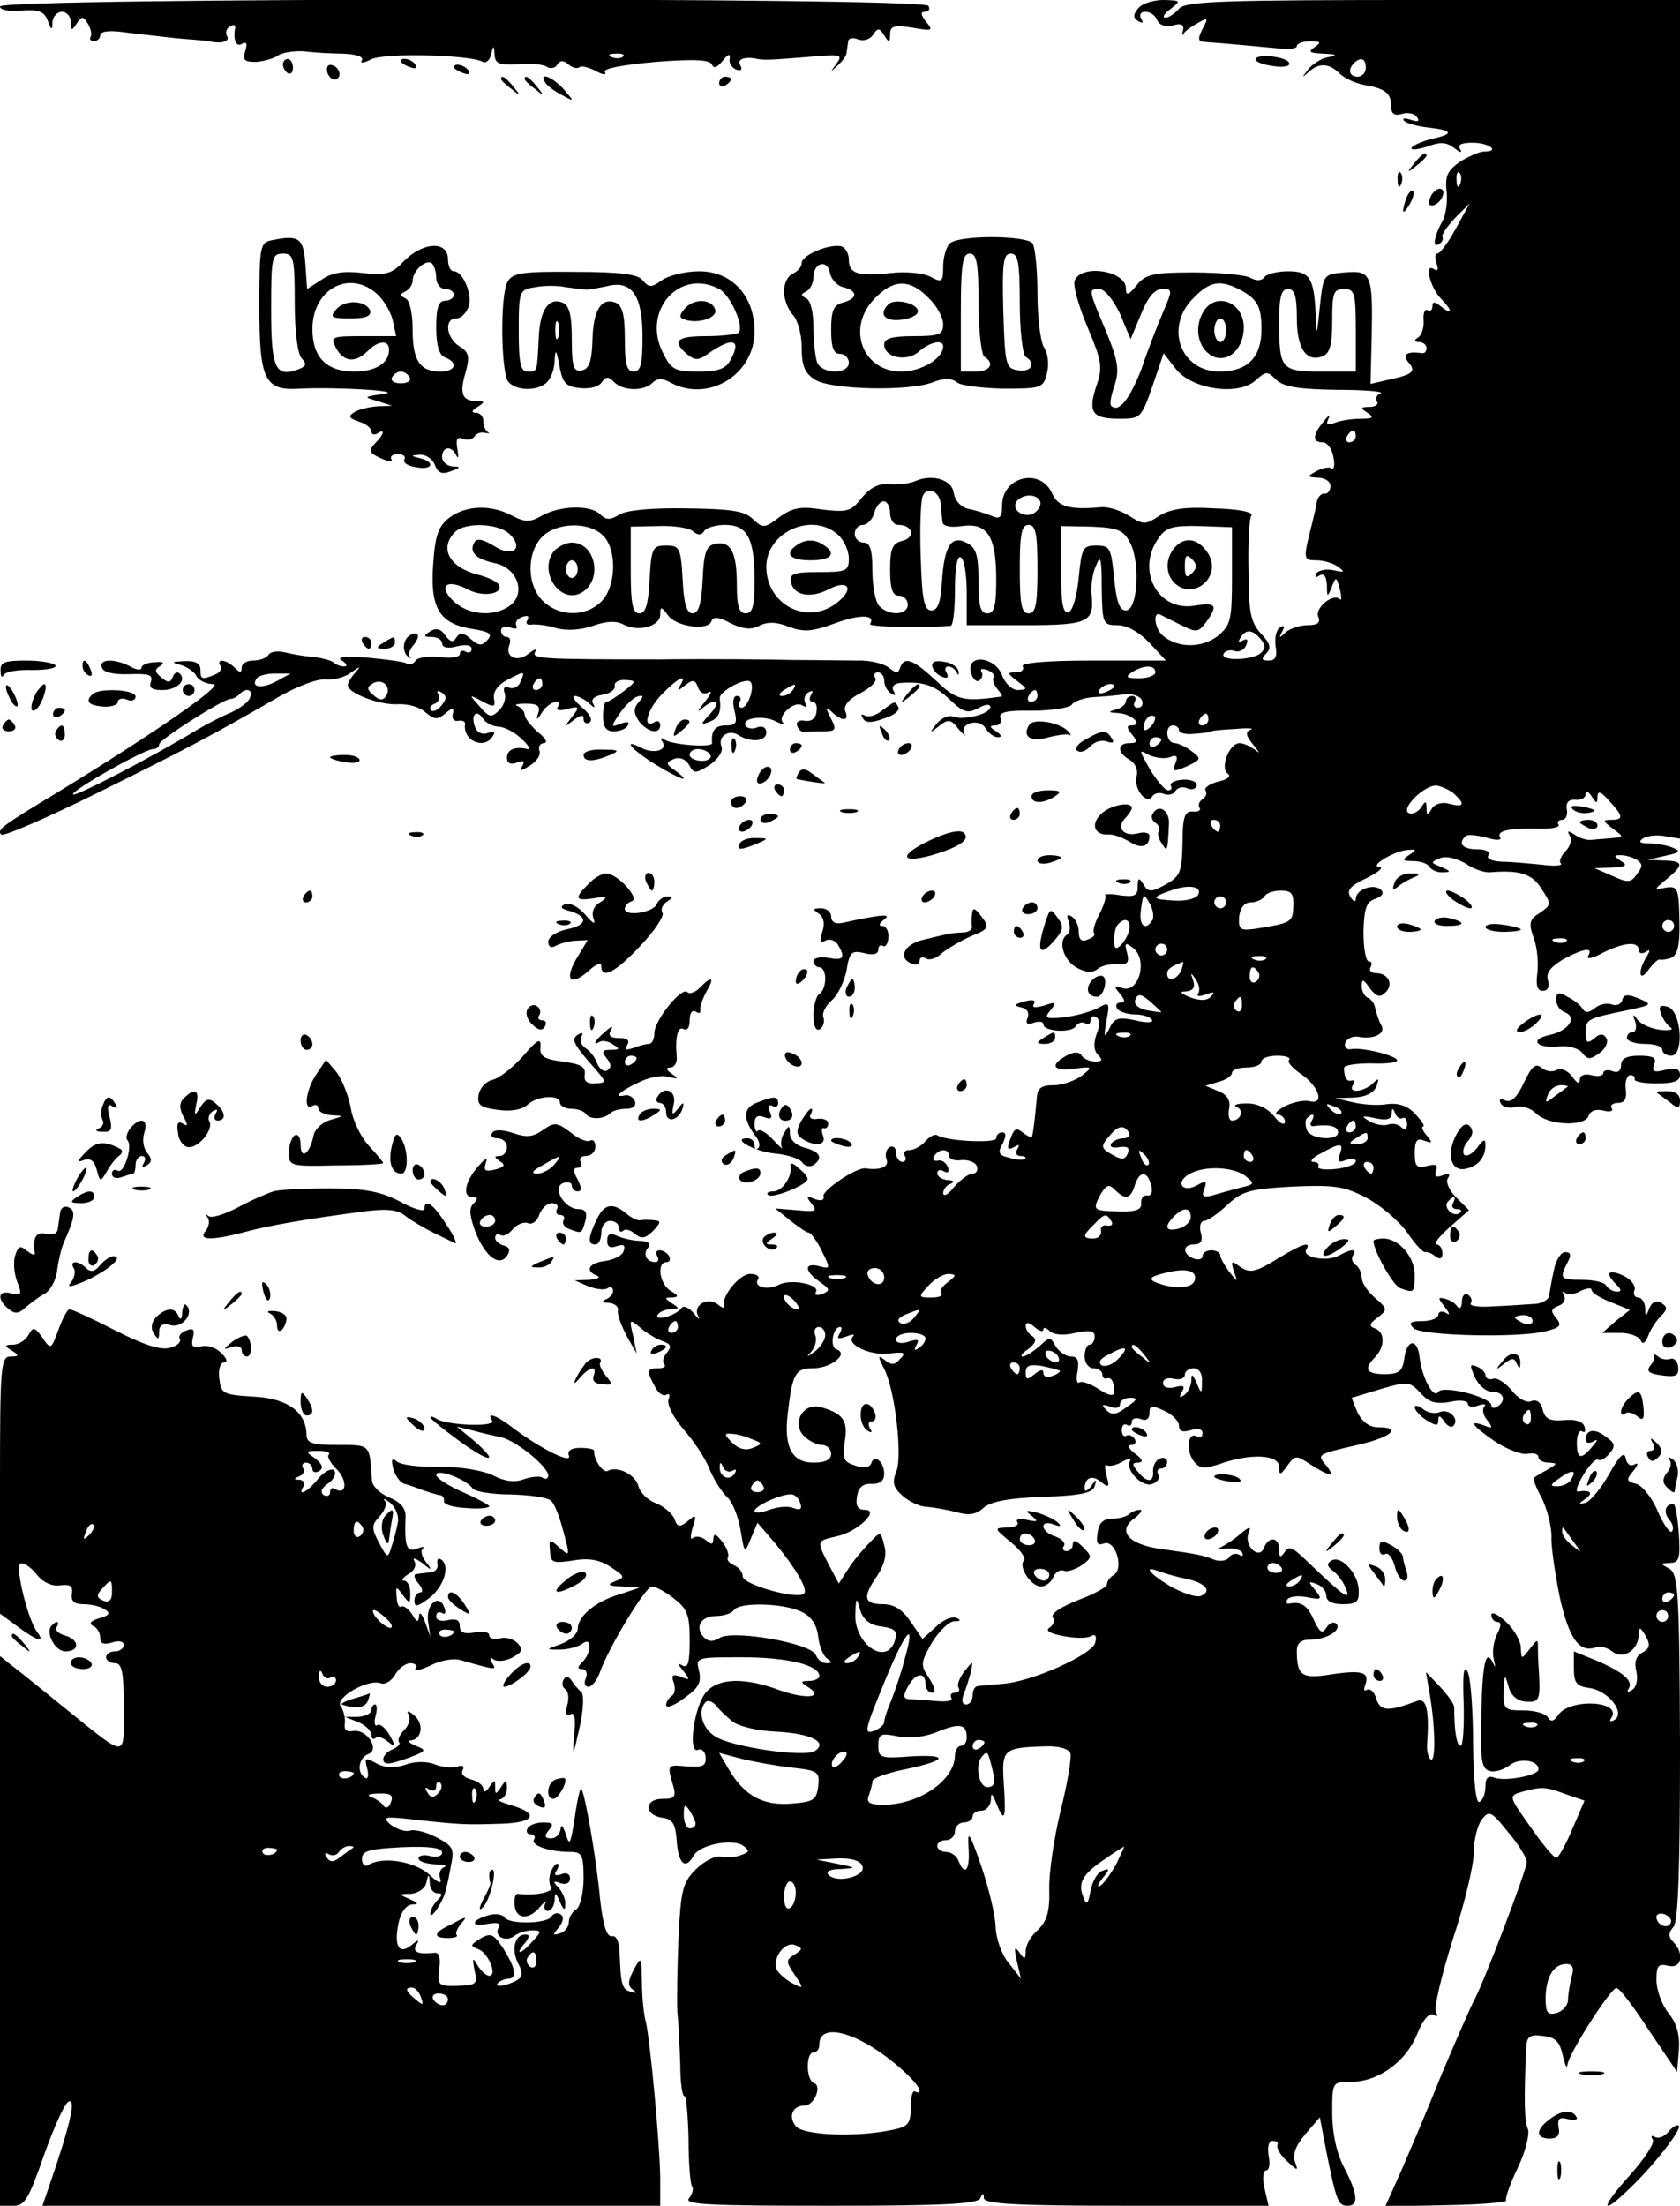 <?xml version="1.0" standalone="no"?>
<!DOCTYPE svg PUBLIC "-//W3C//DTD SVG 20010904//EN"
 "http://www.w3.org/TR/2001/REC-SVG-20010904/DTD/svg10.dtd">
<svg version="1.0" xmlns="http://www.w3.org/2000/svg"
 width="285pt" height="374pt" viewBox="0 0 285 374"
 preserveAspectRatio="xMidYMid meet">

<g transform="translate(0,374) scale(0.1,-0.1)"
fill="#000000" stroke="none">
<path d="M0 3729 c0 -6 15 -9 37 -7 28 2 38 -1 44 -17 6 -17 8 -17 8 -2 1 9 8
17 16 17 8 0 15 -8 15 -17 0 -15 2 -16 10 -3 9 13 11 13 19 0 5 -8 7 -18 5
-22 -3 -4 0 -8 5 -8 6 0 11 5 11 10 0 7 16 9 43 5 23 -3 62 -7 87 -10 25 -2
50 -4 55 -5 21 -5 36 0 30 9 -3 5 -1 13 5 16 6 4 10 3 9 -2 -4 -21 2 -34 12
-27 7 4 9 0 5 -13 -5 -15 -1 -18 18 -18 14 1 31 6 38 11 7 5 27 8 43 7 17 -2
47 -4 67 -4 22 -1 35 -5 32 -11 -4 -6 3 -5 15 1 21 12 171 8 190 -4 5 -3 12 3
14 12 4 17 5 17 6 0 1 -15 8 -18 39 -16 21 2 43 0 49 -4 6 -4 15 -3 18 3 5 8
11 8 19 1 7 -6 15 -8 19 -5 3 3 15 0 27 -6 12 -7 20 -8 16 -2 -3 6 31 12 86
17 66 5 93 4 96 -5 3 -7 9 -4 18 7 9 11 13 13 12 4 -2 -7 3 -16 11 -19 8 -3
11 0 7 7 -7 10 7 16 29 11 11 -2 21 -2 93 4 49 4 52 3 41 -12 -11 -15 -11 -15
1 -4 8 7 16 17 16 22 1 6 2 14 3 20 0 5 8 7 17 3 9 -3 20 0 25 8 8 12 11 12
19 -1 8 -13 10 -13 10 2 0 14 7 16 38 11 34 -6 36 -5 23 10 -9 12 -10 17 -2
17 7 0 9 5 6 10 -9 15 -1575 14 -1575 -1z m1057 -85 c-3 -3 -12 -4 -19 -1 -8
3 -5 6 6 6 11 1 17 -2 13 -5z"/>
<path d="M1931 3726 c-9 -11 -9 -16 0 -22 8 -4 9 -3 5 4 -4 7 -1 12 7 12 8 0
17 -6 20 -14 4 -9 14 -12 27 -9 14 4 19 1 17 -8 -2 -8 -2 -11 1 -6 2 4 13 12
24 18 18 10 18 9 8 -10 -8 -16 -8 -21 2 -22 29 -2 95 -8 126 -11 17 -2 32 -1
32 4 0 4 10 8 23 8 18 0 19 -2 7 -10 -12 -8 -8 -10 15 -11 23 -1 25 -3 8 -6
-12 -2 -27 -12 -34 -21 -11 -14 -11 -15 1 -4 18 16 35 15 53 -3 8 -8 26 -16
41 -19 36 -6 46 -14 46 -36 0 -13 5 -17 19 -13 10 3 22 0 25 -6 5 -7 1 -8 -11
-4 -10 3 -15 3 -11 -2 4 -4 22 -9 39 -11 44 -5 46 -11 10 -19 -17 -4 -33 -11
-36 -15 -3 -5 8 -4 25 1 23 9 34 8 47 -2 10 -8 14 -9 10 -2 -5 8 2 11 23 11
28 -1 45 -15 17 -15 -7 0 -25 -8 -40 -17 -21 -15 -26 -24 -23 -50 2 -17 -1
-40 -7 -51 -15 -27 -17 -46 -6 -39 5 3 8 8 6 12 -2 4 8 18 21 32 l25 25 -23
-42 c-13 -24 -27 -43 -32 -43 -4 0 -4 -7 -1 -17 4 -10 2 -14 -5 -9 -16 10 -6
-31 12 -50 20 -20 21 -30 1 -14 -11 9 -15 9 -15 1 0 -7 -4 -10 -8 -7 -5 3 -8
-5 -7 -17 1 -12 -3 -25 -9 -29 -8 -5 -7 -8 2 -8 6 0 12 -5 12 -10 0 -6 -3 -9
-7 -9 -26 4 -35 -2 -24 -15 14 -16 8 -21 -34 -30 l-30 -7 2 82 c2 104 -1 111
-46 107 -36 -3 -36 -3 -42 -58 -5 -51 -6 -52 -7 -13 -3 62 -10 73 -47 73 -19
0 -37 -5 -40 -10 -4 -6 -13 -7 -24 -1 -9 5 -53 9 -97 9 -68 0 -81 -3 -96 -22
-14 -17 -18 -18 -18 -5 0 30 -76 42 -87 13 -3 -8 7 -44 22 -79 24 -57 26 -68
15 -99 -15 -46 -7 -56 39 -56 36 0 37 1 56 55 l19 56 21 -27 c27 -34 105 -46
135 -19 18 16 20 16 35 1 13 -12 37 -16 103 -17 48 0 81 -3 74 -6 -6 -2 -10
-9 -6 -14 3 -5 -3 -9 -13 -9 -15 0 -16 -2 -3 -10 12 -8 9 -10 -12 -10 -14 0
-34 -3 -44 -7 -13 -5 -15 -3 -10 8 4 8 0 5 -8 -5 -20 -24 -20 -36 -2 -36 7 0
16 -11 18 -25 3 -13 1 -22 -3 -19 -5 3 -17 0 -26 -5 -16 -9 -16 -10 3 -11 11
0 21 -6 21 -14 0 -8 -5 -14 -10 -13 -5 1 -11 -5 -13 -13 -1 -8 -5 -25 -8 -37
-16 -62 -15 -63 7 -63 12 0 29 -5 37 -11 12 -9 11 -10 -7 -6 -13 3 -26 0 -30
-5 -3 -7 -1 -8 5 -4 8 5 12 -1 13 -16 0 -21 1 -21 8 -4 7 19 8 19 14 -3 3 -13
3 -20 0 -17 -11 11 -42 -14 -37 -29 5 -11 -1 -15 -18 -15 -13 0 -30 -6 -37
-12 -11 -11 -12 -10 -6 1 5 9 4 12 -4 7 -6 -4 -9 -18 -7 -32 3 -17 0 -24 -12
-24 -12 0 -13 3 -4 12 9 9 7 17 -9 34 -17 18 -21 36 -21 106 -1 47 1 89 5 94
3 6 -23 11 -63 12 -50 3 -75 -1 -94 -13 -23 -15 -26 -15 -50 0 -14 9 -35 16
-48 15 -54 -5 -73 1 -83 23 -20 45 -85 29 -85 -20 0 -20 -4 -24 -17 -18 -10 4
-28 10 -40 12 -13 3 -23 14 -25 27 -3 23 -37 33 -66 20 -9 -4 -29 -6 -43 -5
-18 2 -33 -6 -47 -23 -18 -23 -24 -25 -67 -20 -37 6 -51 3 -73 -13 -25 -19
-28 -19 -45 -3 -14 14 -38 17 -113 18 -58 1 -103 -3 -114 -11 -15 -9 -22 -9
-32 1 -16 16 -67 15 -98 -2 -21 -12 -29 -12 -52 0 -36 19 -78 17 -106 -4 -18
-14 -24 -30 -27 -77 -6 -75 10 -102 64 -111 32 -5 37 -9 28 -19 -10 -11 -15
-10 -29 2 -12 11 -18 11 -24 2 -5 -9 -10 -8 -19 4 -7 11 -16 13 -26 6 -11 -7
-11 -9 4 -9 9 0 17 -5 17 -11 0 -7 10 -9 25 -5 15 4 25 2 25 -4 0 -6 -4 -8
-10 -5 -5 3 -10 2 -10 -4 0 -5 -15 -8 -34 -5 -19 2 -38 -1 -41 -6 -4 -6 -10
-8 -15 -5 -4 3 -35 7 -67 10 -39 3 -53 1 -43 -5 8 -5 10 -10 4 -10 -6 0 -14 3
-17 6 -4 4 -19 8 -34 10 -16 1 -38 5 -50 8 -13 3 -25 1 -28 -5 -4 -5 -15 -9
-26 -9 -10 0 -19 -5 -19 -12 0 -9 -3 -9 -12 0 -14 14 -32 16 -24 3 3 -5 -1
-12 -10 -15 -22 -9 -24 -8 -24 9 0 10 -9 15 -27 14 -22 -1 -23 -2 -8 -6 11 -3
24 -11 28 -19 4 -8 18 -14 29 -14 20 0 -103 -85 -267 -185 -91 -55 -101 -62
-93 -70 3 -4 75 27 160 69 150 74 196 98 310 164 33 19 68 32 82 30 13 -1 32
4 42 12 15 11 17 11 7 0 -7 -8 -13 -17 -13 -22 0 -13 54 -34 85 -32 17 1 38
-5 47 -14 15 -12 20 -13 33 -2 13 11 16 11 13 -1 -2 -8 3 -13 10 -11 6 1 11
-1 11 -5 -5 -29 33 -45 47 -21 5 7 2 9 -9 5 -9 -3 -18 1 -21 10 -8 20 2 32 13
15 4 -7 17 -14 27 -14 11 -1 28 -10 39 -21 11 -10 16 -18 10 -17 -22 5 -35 -1
-35 -15 0 -9 6 -12 17 -8 11 4 14 3 9 -6 -6 -9 -3 -9 13 1 12 7 19 19 16 25
-2 7 1 13 8 13 7 1 2 9 -11 19 -12 11 -22 24 -22 29 0 6 -6 12 -12 15 -7 2 -1
4 14 4 20 0 25 -4 21 -16 -4 -13 -2 -13 7 2 11 17 36 25 26 8 -4 -5 4 -7 16
-3 21 5 22 4 8 -14 -14 -18 -14 -18 3 -5 12 9 17 10 17 2 0 -7 5 -9 10 -6 6 4
1 14 -12 25 -13 11 -18 19 -13 20 6 0 17 -6 24 -12 9 -9 12 -9 7 -1 -4 7 2 13
16 15 13 2 22 9 21 15 -2 6 7 11 18 10 19 -1 19 -2 -3 -19 -13 -10 -26 -18
-29 -18 -4 0 -6 -11 -6 -25 0 -17 5 -25 18 -25 10 0 21 4 24 10 4 6 -1 7 -12
3 -17 -7 -17 -5 -2 17 9 13 22 26 30 29 11 3 12 1 2 -10 -9 -11 -8 -18 1 -32
15 -19 36 -23 36 -6 0 5 -4 8 -9 5 -22 -14 -14 20 11 46 28 29 45 37 32 16 -6
-10 -4 -10 8 0 13 10 17 10 22 -3 3 -10 11 -13 18 -9 7 4 4 -3 -7 -17 -11 -13
-13 -18 -5 -11 23 20 35 14 15 -8 -17 -18 -17 -20 -2 -14 16 6 21 16 18 40 -1
12 44 36 52 28 8 -8 -4 -44 -15 -44 -5 0 -6 5 -3 10 3 6 1 10 -5 10 -6 0 -8
-10 -4 -25 5 -21 3 -25 -15 -25 -18 0 -25 -9 -23 -30 1 -8 -65 -3 -79 5 -7 5
-10 4 -5 -3 9 -14 -15 -21 -36 -10 -33 17 -18 -2 22 -27 42 -26 67 -35 36 -12
-17 12 -17 14 -3 20 10 4 20 0 26 -10 8 -15 11 -15 35 0 14 10 23 23 20 31 -7
17 12 30 28 20 22 -14 48 -11 48 4 0 8 -6 12 -15 9 -8 -4 -17 -2 -20 2 -8 14
30 19 51 8 10 -5 16 -7 12 -2 -10 11 20 38 33 29 7 -4 9 -3 5 4 -3 6 -1 14 5
18 8 4 9 3 5 -4 -4 -7 -3 -12 3 -12 5 0 8 -8 6 -17 -1 -11 -9 -17 -20 -15 -9
2 -15 -2 -13 -8 2 -6 7 -11 11 -11 4 1 18 1 32 1 23 0 25 2 14 23 -9 18 -9 20
2 10 18 -17 30 -16 23 1 -4 9 6 21 26 31 17 9 28 20 25 25 -4 6 -1 10 4 10 6
0 11 -6 11 -14 0 -8 5 -18 12 -22 7 -4 8 -3 4 4 -4 7 0 13 11 14 39 3 59 -4
84 -28 23 -22 30 -24 48 -15 12 7 21 8 21 2 0 -11 -44 -23 -63 -16 -7 3 -20
-2 -28 -12 -13 -16 -12 -17 4 -4 15 12 20 12 33 -5 9 -10 13 -14 10 -8 -9 18
26 27 36 9 5 -8 14 -15 21 -15 7 0 6 4 -3 10 -12 7 -12 10 -1 10 7 0 11 6 8
13 -3 9 10 13 54 12 33 0 63 5 67 10 4 6 21 12 37 13 17 1 41 3 54 5 13 1 26
-4 28 -10 3 -7 0 -13 -7 -13 -6 0 -8 5 -5 10 3 6 1 10 -4 10 -6 0 -11 -4 -11
-9 0 -5 -8 -12 -17 -14 -14 -4 -13 -5 4 -6 22 -1 44 -21 22 -21 -8 0 -8 -4 1
-15 10 -12 10 -15 -4 -15 -21 0 -21 -16 0 -28 10 -6 15 -17 12 -29 -5 -20 17
-49 27 -33 3 5 12 7 19 4 8 -3 17 -1 20 5 4 6 13 8 21 4 8 -3 15 0 15 6 0 6
-11 10 -24 9 -14 -1 -22 -6 -20 -10 3 -4 1 -8 -4 -8 -6 0 -19 16 -31 35 -19
34 -20 35 -2 25 11 -5 27 -7 35 -4 12 5 15 2 10 -10 -6 -15 -3 -15 20 -5 24
11 24 13 8 25 -9 7 -23 14 -29 14 -15 0 -18 30 -3 30 6 0 10 -4 10 -8 0 -5 12
-8 28 -6 15 1 27 3 27 4 0 1 18 3 40 4 22 2 34 1 27 -1 -10 -4 -9 -10 5 -27 9
-11 11 -15 3 -8 -8 6 -20 12 -27 12 -18 0 -34 -43 -20 -52 6 -4 -1 -10 -16
-13 -15 -4 -25 -11 -22 -15 3 -5 1 -11 -5 -15 -6 -4 -8 -10 -5 -15 3 -4 -3 -7
-12 -6 -13 1 -17 -9 -17 -54 -1 -49 -4 -56 -29 -70 -24 -13 -29 -13 -37 0 -8
13 -10 12 -10 -4 0 -15 -6 -17 -30 -14 -16 3 -28 2 -25 0 2 -2 -2 -17 -10 -32
-8 -15 -12 -30 -9 -32 3 -3 -2 -8 -11 -11 -10 -5 -15 0 -15 13 0 10 -5 22 -12
26 -8 5 -9 2 -5 -9 3 -9 2 -19 -3 -22 -16 -10 -6 -44 17 -56 15 -8 26 -9 35
-2 7 6 22 9 34 8 17 -1 20 3 16 19 -5 18 -3 19 11 8 25 -21 8 -78 -20 -67 -13
4 -14 3 -3 -10 9 -11 9 -15 1 -15 -7 0 -9 -4 -6 -10 3 -5 17 -10 30 -10 13 0
26 -4 29 -9 4 -5 -9 -6 -28 -1 -29 6 -36 4 -44 -14 -9 -17 -10 -15 -5 13 6 32
5 33 -16 21 -13 -6 -38 -13 -57 -15 -31 -3 -33 -1 -22 12 11 14 10 15 -11 8
-15 -4 -21 -4 -17 3 4 6 -2 8 -16 4 -18 -5 -19 -7 -6 -10 10 -2 15 -9 11 -18
-4 -10 0 -12 11 -8 9 3 16 2 16 -3 0 -12 48 -15 55 -3 4 6 11 8 16 5 5 -4 9
-1 9 5 0 6 4 9 10 5 6 -3 6 -15 0 -29 -5 -15 -5 -27 3 -35 8 -8 7 -11 -5 -11
-9 0 -20 5 -23 10 -4 7 -13 7 -26 0 -29 -16 -23 -27 14 -22 31 4 31 3 12 -12
-11 -8 -32 -16 -47 -16 -21 0 -28 -5 -29 -20 -2 -20 -5 -55 -8 -66 0 -4 -7 -1
-15 5 -11 9 -15 8 -20 -5 -9 -22 -8 -26 6 -18 7 4 8 3 4 -4 -4 -7 -2 -12 5
-12 7 0 10 -2 8 -5 -3 -2 -15 -2 -27 2 -18 4 -20 9 -11 24 6 13 6 19 -1 19 -5
0 -10 -4 -10 -10 0 -9 -84 -5 -100 5 -4 3 -13 -2 -20 -10 -7 -8 -19 -15 -27
-15 -8 0 -11 -4 -8 -10 3 -5 1 -10 -4 -10 -6 0 -11 7 -11 16 0 8 -5 12 -11 9
-6 -4 -8 -13 -5 -21 5 -12 -11 -19 -36 -15 -15 2 -73 -37 -71 -47 2 -7 -4 -9
-15 -5 -14 6 -15 4 -5 -8 10 -13 7 -14 -25 -11 l-37 3 25 -20 c14 -11 28 -21
32 -21 3 0 14 -14 22 -31 15 -30 15 -31 -4 -26 -26 7 -26 -8 0 -26 18 -13 19
-15 5 -21 -9 -3 -14 -2 -11 3 8 13 -41 23 -62 13 -20 -11 -45 -4 -36 9 3 5 -3
9 -13 9 -19 0 -49 -38 -45 -54 2 -5 -3 -4 -10 2 -17 14 -43 -1 -34 -19 4 -8 1
-6 -7 4 -8 10 -18 14 -21 9 -3 -5 -15 -12 -26 -15 -11 -3 -18 -1 -14 4 3 5 13
9 22 9 15 0 15 2 2 10 -13 9 -13 10 0 10 12 1 11 3 -2 11 -19 11 -25 49 -7 49
5 0 7 5 4 10 -3 6 -11 10 -16 10 -6 0 -7 -4 -4 -10 3 -5 2 -10 -3 -10 -15 0
-22 13 -13 24 6 7 2 11 -12 12 -12 0 -30 4 -39 8 -13 6 -18 4 -18 -8 0 -10 5
-13 16 -9 12 4 15 2 12 -8 -2 -8 -17 -15 -31 -17 -28 -3 -36 -17 -14 -25 6 -3
1 -6 -13 -7 l-25 -1 23 -10 c13 -5 28 -7 33 -3 5 3 9 1 9 -5 0 -5 -6 -12 -12
-14 -8 -3 -6 -6 5 -6 10 -1 17 -7 15 -13 -1 -7 6 -26 15 -43 l17 -30 -6 30
c-7 29 -6 29 12 14 10 -9 27 -19 38 -23 14 -5 16 -9 7 -20 -6 -7 -8 -16 -4
-19 3 -4 -1 -7 -10 -7 -20 0 -21 -4 -6 -31 5 -11 14 -17 19 -14 6 3 7 0 4 -8
-3 -8 8 -30 25 -50 17 -19 38 -50 45 -69 8 -19 22 -40 30 -47 8 -7 18 -31 22
-54 7 -42 7 -42 18 -15 l11 26 31 -36 c35 -43 55 -77 48 -84 -10 -11 -104 15
-104 29 0 7 -7 16 -15 19 -8 4 -13 9 -10 14 2 4 -2 16 -10 26 -10 13 -14 15
-15 5 0 -10 -3 -11 -13 -2 -8 6 -17 7 -22 3 -4 -4 -4 4 0 18 7 22 6 23 -8 11
-14 -11 -18 -11 -23 4 -4 9 -18 21 -31 26 -14 5 -27 18 -30 29 -5 20 -36 35
-52 26 -8 -5 -25 21 -23 34 0 3 -11 5 -24 5 -15 0 -22 -5 -19 -13 6 -15 -45
10 -91 44 -32 25 -50 31 -39 15 6 -11 -76 -8 -94 3 -6 4 -11 5 -11 3 0 -3 23
-21 50 -41 53 -38 68 -37 23 2 l-28 23 25 -6 c14 -4 36 -9 50 -12 26 -6 80
-50 80 -65 0 -5 -4 -7 -9 -4 -5 4 -19 2 -32 -2 -15 -6 -33 -4 -52 6 -18 9 -56
15 -91 15 -34 -1 -66 3 -73 9 -8 7 -10 3 -6 -12 3 -12 12 -24 19 -26 8 -2 22
-7 32 -11 9 -3 22 -7 27 -8 6 0 9 -5 8 -10 -1 -6 16 -11 38 -12 21 -2 39 0 39
3 0 2 -20 13 -45 24 -25 11 -45 24 -45 29 0 12 51 -7 62 -23 3 -5 33 -10 65
-10 32 -1 63 -5 68 -11 6 -5 15 -29 21 -53 11 -41 11 -42 -7 -26 -17 15 -18
15 -16 -6 1 -20 5 -21 39 -16 27 5 46 1 64 -11 24 -16 25 -17 8 -24 -15 -6
-13 -8 11 -9 l30 -2 -36 -12 c-40 -12 -69 -37 -69 -58 0 -8 -12 -19 -27 -25
-28 -10 -28 -10 -3 -10 14 0 31 5 38 10 16 13 16 -15 0 -31 -9 -9 -9 -12 0
-12 6 0 9 -7 6 -15 -4 -8 -2 -15 4 -15 6 0 14 10 19 23 16 45 78 147 89 147 6
0 23 -9 38 -21 22 -17 26 -28 26 -70 0 -38 -3 -48 -12 -43 -9 5 -8 2 1 -9 12
-15 12 -17 -4 -10 -14 5 -17 3 -12 -10 3 -9 2 -19 -3 -22 -6 -4 -10 -11 -10
-16 0 -6 14 -1 31 12 24 17 29 26 25 45 -6 24 -6 24 73 24 76 0 131 -13 131
-32 0 -4 -8 -8 -17 -8 -15 0 -16 -2 -3 -10 29 -18 -1 -22 -47 -6 -59 22 -103
21 -124 -2 -21 -21 -33 -106 -15 -99 6 3 13 -3 13 -13 1 -14 -5 -17 -32 -15
-32 3 -33 3 -25 -26 8 -26 6 -29 -16 -29 -31 0 -32 -27 -1 -32 18 -2 23 -10
25 -40 3 -39 15 -49 29 -24 10 18 64 29 83 17 12 -9 12 -11 -2 -16 -9 -4 -25
-5 -35 -3 -10 2 -29 -8 -43 -22 -22 -22 -25 -35 -29 -115 -2 -49 -3 -106 -2
-125 2 -19 4 -60 5 -92 0 -31 4 -54 7 -52 3 2 6 -31 7 -72 0 -41 3 -78 6 -81
3 -4 1 -12 -5 -20 -10 -11 31 -13 239 -13 191 0 252 3 255 13 4 9 6 9 6 0 1
-10 56 -13 242 -13 l241 0 -7 30 c-4 17 -2 30 3 30 5 0 7 11 4 25 -2 15 0 25
7 25 7 0 10 -3 8 -7 -2 -5 5 -17 16 -27 18 -17 20 -18 14 -2 -5 12 1 28 17 47
l25 29 11 -58 c17 -84 20 -92 36 -92 19 0 18 19 -6 65 -13 25 -20 59 -20 92 0
53 0 53 31 53 47 0 94 34 113 81 10 25 21 37 28 33 7 -4 8 -3 4 4 -4 7 9 61
28 122 20 60 36 127 36 148 0 21 6 46 13 56 13 17 16 16 45 -20 18 -21 32 -44
32 -51 0 -14 -74 -207 -89 -234 -5 -9 -30 -66 -55 -125 -24 -60 -56 -135 -70
-167 l-26 -58 105 2 c57 1 103 5 100 8 -2 4 7 29 20 56 13 27 20 56 17 65 -6
13 -7 47 -3 138 1 19 6 23 28 20 22 -2 29 -10 34 -33 4 -16 7 -24 8 -16 1 17
73 130 83 130 5 1 29 -31 55 -71 l48 -71 3 36 c2 26 -3 45 -17 63 -12 15 -21
40 -21 57 0 24 3 28 20 24 23 -6 28 21 8 41 -8 8 -8 15 1 25 8 11 11 95 11
306 -1 262 -3 292 -18 301 -16 9 -16 9 1 10 15 0 18 7 15 50 -2 27 -6 50 -9
50 -14 0 -18 -14 -7 -27 6 -7 8 -16 4 -20 -3 -3 -14 12 -24 35 -9 22 -26 43
-36 46 -17 4 -18 7 -5 22 8 10 9 15 2 11 -7 -4 -13 0 -15 10 -2 13 -11 5 -28
-26 -14 -25 -32 -46 -40 -49 -13 -3 -13 -2 0 7 14 10 7 15 -13 12 -5 -1 -1 12
9 28 10 17 21 28 25 26 4 -3 12 2 19 10 11 13 10 18 -6 29 -19 15 -34 12 -34
-5 0 -6 6 -7 13 -3 8 5 8 2 -2 -9 -19 -23 -26 -21 -26 7 0 13 4 22 9 19 5 -3
6 0 4 8 -3 9 -16 13 -35 11 -24 -2 -32 2 -36 18 -3 13 -11 18 -20 14 -8 -3
-22 5 -33 19 -11 13 -25 22 -32 19 -6 -2 -12 1 -12 6 0 5 -7 12 -15 15 -12 5
-12 2 -3 -18 6 -14 19 -25 30 -25 19 0 24 -15 8 -25 -5 -3 -10 -3 -10 2 0 14
-82 35 -90 23 -8 -13 -28 24 -32 60 -4 32 -22 29 -26 -5 -3 -20 -9 -25 -33
-25 -31 0 -36 9 -17 28 17 17 18 42 2 49 -12 4 -12 8 3 19 17 13 17 15 -4 33
-13 11 -23 26 -23 35 0 8 -5 18 -10 21 -6 4 -8 11 -5 16 8 12 -2 12 -24 0 -20
-11 -63 -3 -55 10 9 15 -7 10 -45 -13 -42 -26 -51 -28 -70 -14 -12 9 -13 7 -8
-9 7 -20 7 -20 -8 -1 -8 11 -15 23 -15 28 0 4 -7 8 -15 8 -8 0 -15 -4 -15 -10
0 -5 -7 -7 -15 -4 -20 8 -19 24 1 24 11 0 15 6 11 20 -3 11 0 20 6 20 6 0 23
12 39 27 25 23 37 27 110 31 73 3 88 1 128 -20 25 -14 55 -40 68 -59 13 -19
26 -33 30 -32 4 1 12 -3 18 -8 7 -5 11 -3 11 6 0 8 -5 15 -10 15 -6 0 4 13 22
29 l33 29 -22 22 c-11 11 -18 26 -14 32 5 7 2 9 -9 5 -11 -4 -14 -2 -11 8 4
10 0 12 -15 8 -18 -4 -21 -1 -21 22 0 21 4 26 16 21 14 -5 15 -4 4 9 -7 8 -9
15 -6 15 4 0 -2 9 -13 21 -13 14 -28 19 -47 17 -16 -3 -42 -1 -59 3 l-30 7 31
1 c20 1 34 7 39 19 5 14 4 15 -6 5 -16 -15 -43 -17 -34 -3 4 6 3 9 -2 8 -8 -3
-13 5 -13 21 0 5 20 8 45 8 25 -1 45 1 45 5 0 8 -60 23 -79 19 -7 -1 -11 4 -9
11 3 7 13 12 23 10 26 -5 47 6 38 20 -4 7 -8 20 -10 28 -1 8 -7 16 -12 18 -6
2 -11 11 -11 20 0 13 3 12 14 -4 11 -14 17 -16 26 -7 15 14 5 33 -16 33 -8 0
-12 5 -9 10 3 6 2 10 -3 10 -5 0 -9 22 -9 50 1 40 5 51 20 56 12 4 15 10 10
15 -12 12 -43 1 -43 -15 0 -6 -4 -5 -9 3 -7 11 -1 19 27 32 20 10 30 18 22 19
-19 1 28 29 50 29 13 1 13 0 0 -9 -12 -8 -11 -10 7 -10 12 0 25 -4 28 -10 3
-5 14 -10 23 -9 14 0 13 2 -3 9 -18 7 -19 8 -2 15 10 4 27 0 43 -9 14 -10 33
-16 42 -15 49 4 71 -2 87 -28 17 -26 17 -27 -3 -41 -18 -11 -19 -18 -10 -43 6
-16 8 -43 6 -59 -3 -21 0 -30 9 -30 9 0 12 7 9 18 -4 12 4 22 25 35 35 19 53
22 43 6 -3 -6 8 -4 24 5 36 18 62 21 62 5 0 -5 5 -7 12 -3 7 5 8 3 2 -7 -16
-25 -14 -46 2 -24 8 11 17 19 19 18 3 -1 12 0 20 3 11 5 15 21 14 64 -1 54 -3
58 -23 55 -21 -4 -21 -4 2 15 29 24 28 30 -5 31 l-28 1 30 7 c25 5 27 8 12 14
-10 4 -28 7 -40 7 -16 0 -18 3 -9 9 7 4 24 6 38 3 l24 -4 0 711 0 711 -419 0
c-360 0 -420 -2 -431 -15 -7 -8 -17 -15 -23 -15 -6 0 -2 7 9 15 18 14 17 14
-12 15 -17 0 -37 -6 -43 -14z m386 -101 c0 -8 -6 -15 -14 -15 -14 0 -17 12 -6
23 11 11 20 8 20 -8z m160 -197 c-3 -8 -6 -5 -6 6 -1 11 2 17 5 13 3 -3 4 -12
1 -19z m-374 -179 c30 -16 37 -28 37 -68 0 -47 -24 -71 -71 -71 -67 0 -94 76
-44 125 27 28 45 31 78 14z m-203 -41 l18 -43 18 43 c11 28 23 42 36 42 17 0
17 -2 2 -37 -9 -21 -26 -64 -37 -97 -20 -52 -39 -77 -52 -64 -3 3 0 18 6 35 8
26 6 41 -15 92 -30 71 -30 71 -11 71 9 0 24 -19 35 -42z m300 -7 c0 -52 16
-76 44 -65 12 5 16 19 16 60 0 47 2 54 20 54 18 0 20 -7 20 -70 l0 -70 -59 0
c-68 0 -71 4 -71 86 0 41 4 54 15 54 11 0 15 -12 15 -49z m100 -201 c0 -5 -5
-10 -11 -10 -5 0 -7 5 -4 10 3 6 8 10 11 10 2 0 4 -4 4 -10z m-704 -116 c1
-10 2 -24 3 -30 1 -6 14 -9 33 -6 43 6 58 -17 58 -90 0 -45 -3 -58 -15 -58
-12 0 -15 13 -15 55 0 43 -4 56 -19 64 -27 15 -39 -4 -43 -64 -2 -36 -7 -50
-18 -50 -12 0 -16 18 -18 89 -2 49 0 96 3 104 7 19 30 9 31 -14z m168 7 c3 -5
0 -13 -7 -19 -15 -13 -42 1 -33 17 9 13 33 15 40 2z m-254 -21 c0 -11 6 -20
14 -20 24 0 30 -21 7 -27 -17 -4 -21 -13 -21 -49 0 -32 4 -44 15 -44 8 0 15
-7 15 -15 0 -18 -31 -20 -48 -3 -7 7 -12 34 -12 60 0 36 -4 48 -15 48 -8 0
-15 7 -15 15 0 8 6 15 14 15 7 0 16 9 19 20 3 11 10 20 16 20 6 0 11 -9 11
-20z m-645 -36 c25 -25 3 -40 -28 -19 -17 10 -27 13 -32 6 -10 -17 2 -29 35
-36 38 -8 53 -51 25 -72 -28 -20 -72 -16 -97 9 -26 26 -9 37 27 18 25 -13 60
-7 51 9 -3 5 -18 12 -33 16 -50 12 -69 45 -41 73 17 17 74 15 93 -4z m157 -1
c25 -23 24 -87 -2 -113 -26 -26 -70 -26 -98 0 -29 27 -29 83 -2 110 24 24 77
26 102 3z m154 6 c8 -7 14 -7 19 1 3 5 19 10 35 10 38 0 50 -23 50 -94 0 -43
-3 -56 -15 -56 -11 0 -15 12 -15 48 0 55 -10 75 -36 70 -16 -3 -20 -14 -22
-61 -2 -41 -7 -57 -17 -57 -10 0 -15 16 -17 58 -3 53 -5 57 -28 57 -23 0 -25
-4 -28 -57 -2 -43 -7 -58 -17 -58 -12 0 -15 16 -15 74 l0 73 47 1 c26 1 52 -3
59 -9z m246 -6 c10 -9 18 -27 18 -40 0 -21 -4 -23 -51 -23 -43 0 -50 -3 -47
-17 4 -23 34 -28 64 -12 33 17 44 1 15 -22 -50 -41 -121 -5 -121 60 0 59 78
94 122 54z m338 -58 c0 -60 -3 -75 -15 -75 -12 0 -15 15 -15 75 0 60 3 75 15
75 12 0 15 -15 15 -75z m157 45 c18 -34 13 -115 -7 -115 -11 0 -16 15 -20 55
-5 51 -7 55 -30 55 -23 0 -25 -4 -30 -54 -3 -31 -10 -56 -17 -59 -10 -3 -13
16 -13 71 l0 75 52 -1 c45 -2 54 -6 65 -27z m173 -56 c0 -76 -2 -84 -25 -103
-27 -20 -67 -20 -92 1 -14 11 -18 42 -5 36 4 -2 20 -10 36 -18 26 -13 29 -12
42 5 21 29 17 34 -20 28 -62 -10 -99 60 -61 114 13 19 24 22 70 21 l55 -2 0
-82z m-450 -30 l0 -54 99 0 c107 0 117 5 113 50 -2 14 1 37 7 50 8 21 10 14
10 -37 1 -61 2 -63 27 -63 16 0 37 -12 54 -30 l28 -30 -125 0 c-80 0 -122 -4
-118 -10 3 -5 -2 -10 -11 -10 -16 0 -16 -1 2 -15 17 -13 18 -14 1 -15 -10 0
-22 11 -27 25 -12 32 -61 37 -53 5 3 -11 9 -17 14 -14 5 3 7 10 4 15 -3 5 1 6
10 3 9 -4 13 -9 11 -12 -3 -3 -1 -11 5 -19 6 -7 10 -13 8 -14 -64 -9 -76 -7
-111 27 -39 36 -54 42 -61 22 -3 -10 -7 -10 -19 0 -9 7 -33 13 -55 12 -21 0
-69 1 -108 1 -38 1 -140 2 -225 1 -202 0 -219 1 -212 13 3 6 -2 4 -11 -3 -19
-16 -41 -6 -33 14 3 8 1 14 -4 14 -6 0 -10 5 -10 11 0 6 7 8 16 5 8 -3 13 -2
10 3 -3 5 1 12 10 15 9 3 12 2 9 -5 -4 -6 -1 -9 6 -8 8 1 27 -1 43 -6 18 -5
42 -3 62 4 23 8 39 9 52 2 25 -13 62 -3 62 17 0 14 2 14 13 -1 14 -20 69 -27
74 -10 3 8 13 7 33 -4 21 -10 35 -11 48 -4 14 7 29 7 51 -2 25 -9 39 -8 77 6
43 16 70 15 60 -1 -3 -5 88 -7 137 -3 4 1 7 28 7 62 0 37 4 58 10 54 6 -3 10
-31 10 -61z m499 -78 c8 -10 8 -16 -1 -24 -16 -12 -70 -13 -62 0 3 5 12 7 19
4 7 -2 16 2 19 10 4 10 2 12 -6 8 -7 -4 -8 -3 -4 4 9 16 21 15 35 -2z m-179
-56 c0 -5 -12 -10 -27 -10 -22 0 -25 2 -13 10 20 13 40 13 40 0z m-1491 -15
c-24 -13 -44 -11 -34 4 2 5 17 9 31 9 l27 0 -24 -13z m414 -1 c-3 -8 -12 -13
-19 -10 -8 3 -11 0 -8 -9 3 -8 -1 -21 -9 -29 -13 -13 -17 -13 -33 6 -19 21
-19 21 4 9 20 -11 23 -10 20 5 -2 11 7 23 22 31 31 16 31 16 23 -3z m-228 -24
c-5 -8 -11 -8 -21 1 -12 10 -12 14 -2 20 16 10 33 -5 23 -21z m265 20 c0 -5
-5 -10 -11 -10 -5 0 -7 5 -4 10 3 6 8 10 11 10 2 0 4 -4 4 -10z m425 -10 c-3
-5 -12 -10 -18 -10 -7 0 -6 4 3 10 19 12 23 12 15 0z m545 6 c0 -2 -7 -7 -16
-10 -8 -3 -12 -2 -9 4 6 10 25 14 25 6z m-1466 -19 c-2 -7 -17 -18 -32 -25
-15 -6 -40 -19 -57 -29 -81 -49 -207 -114 -211 -110 -6 5 121 77 136 77 6 0
10 4 10 8 0 8 109 77 121 77 4 0 11 3 15 8 12 12 24 8 18 -6z m325 -13 c-6 -8
-15 -12 -18 -8 -3 4 0 9 7 11 6 3 9 10 6 15 -4 7 -2 8 5 4 9 -6 9 -11 0 -22z
m1011 16 c0 -5 -5 -10 -11 -10 -5 0 -7 5 -4 10 3 6 8 10 11 10 2 0 4 -4 4 -10z
m192 -52 c-7 -7 -12 -8 -12 -2 0 6 3 14 7 17 3 4 9 5 12 2 2 -3 -1 -11 -7 -17z
m98 12 c0 -5 -5 -10 -11 -10 -5 0 -7 5 -4 10 3 6 8 10 11 10 2 0 4 -4 4 -10z
m-80 -34 c0 -3 -4 -8 -10 -11 -5 -3 -10 -1 -10 4 0 6 5 11 10 11 6 0 10 -2 10
-4z m-765 -26 c3 -5 -3 -10 -14 -10 -12 0 -21 5 -21 10 0 6 6 10 14 10 8 0 18
-4 21 -10z m1263 -67 c18 -17 15 -22 -9 -16 -12 4 -25 0 -30 -8 -7 -12 -9 -12
-9 1 0 12 -2 13 -9 1 -5 -7 -14 -12 -20 -10 -18 6 27 50 47 47 9 -2 23 -8 30
-15z m242 -4 c0 11 6 9 20 -7 24 -26 25 -32 3 -32 -15 0 -14 -2 3 -15 19 -14
19 -14 -1 -16 -11 -1 -27 -2 -35 -3 -8 -1 -21 3 -29 9 -11 7 -13 7 -8 -2 4 -6
1 -18 -7 -26 -8 -8 -12 -18 -8 -21 3 -4 -12 -5 -33 -2 -22 2 -53 5 -68 5 -16
1 -26 5 -22 11 4 6 -5 10 -19 10 -25 0 -33 10 -20 22 3 4 19 2 35 -2 16 -5 27
-5 24 0 -7 11 13 16 62 15 23 -1 40 2 37 7 -3 4 0 8 6 8 6 0 10 8 8 18 -2 11
3 17 15 16 9 -1 17 3 17 10 0 6 5 4 10 -4 8 -13 10 -13 10 -1z m-640 -49 c0
-5 -2 -10 -4 -10 -3 0 -8 5 -11 10 -3 6 -1 10 4 10 6 0 11 -4 11 -10z m707
-58 c10 -7 10 -11 0 -24 -10 -15 -16 -15 -42 -3 l-30 13 30 1 c23 1 27 4 15
11 -13 9 -13 10 0 10 8 0 21 -4 27 -8z m-744 -58 c-2 -7 -20 -12 -39 -11 -40
2 -42 5 -11 16 31 12 56 9 50 -5z m161 -21 c-1 -27 -3 -28 -66 -38 -24 -3 -27
-1 -26 20 2 16 9 25 20 25 9 0 20 5 23 10 3 6 16 10 28 10 18 0 22 -5 21 -27z
m-239 -23 c-11 -18 -22 -11 -20 13 4 33 5 34 16 14 5 -9 7 -22 4 -27z m125 30
c0 -5 -4 -10 -10 -10 -5 0 -10 5 -10 10 0 6 5 10 10 10 6 0 10 -4 10 -10z
m-164 -45 c-1 -8 -8 -21 -14 -27 -9 -9 -12 -7 -12 8 0 12 3 24 7 27 11 12 21
8 19 -8z m924 5 c0 -5 -4 -10 -10 -10 -5 0 -10 5 -10 10 0 6 5 10 10 10 6 0
10 -4 10 -10z m-183 -26 c-3 -3 -12 -4 -19 -1 -8 3 -5 6 6 6 11 1 17 -2 13 -5z
m-677 -14 c0 -5 -4 -10 -10 -10 -5 0 -10 5 -10 10 0 6 5 10 10 10 6 0 10 -4
10 -10z m167 -16 c-3 -3 -12 -4 -19 -1 -8 3 -5 6 6 6 11 1 17 -2 13 -5z m-143
-19 c-7 -16 -24 -21 -24 -6 0 8 7 13 27 20 1 1 0 -6 -3 -14z m131 -4 c3 -5 1
-12 -5 -16 -5 -3 -10 1 -10 9 0 18 6 21 15 7z m-102 -35 c-4 -6 1 -6 13 -2 14
5 16 4 8 -4 -7 -7 -18 -7 -35 -1 -17 7 -19 10 -7 10 12 1 16 7 12 19 -5 14 -4
14 4 2 6 -8 8 -18 5 -24z m-63 -32 c0 -1 -11 1 -24 3 -15 3 -23 10 -20 18 4
11 10 10 25 -3 10 -9 19 -17 19 -18z m137 11 c0 -8 -4 -12 -9 -9 -5 3 -6 10
-3 15 9 13 12 11 12 -6z m-190 -51 c-3 -3 -12 -4 -19 -1 -8 3 -5 6 6 6 11 1
17 -2 13 -5z m270 -41 c-4 -3 5 -14 20 -24 31 -21 41 -53 14 -46 -10 2 -29 -2
-42 -9 -13 -7 -18 -13 -11 -14 6 0 12 -6 12 -12 -1 -7 -9 -3 -19 10 -12 14
-30 22 -48 21 -15 0 -22 -3 -15 -6 13 -5 7 -23 -8 -23 -5 0 -7 9 -5 20 3 14
-3 24 -18 30 l-22 9 23 7 c12 3 22 10 22 15 0 5 11 9 25 9 14 0 25 5 25 10 0
6 12 10 27 10 14 0 23 -3 20 -7z m88 -91 c-3 -3 -11 0 -18 7 -9 10 -8 11 6 5
10 -3 15 -9 12 -12z m104 -8 c4 3 8 -2 8 -10 0 -9 -4 -11 -10 -5 -5 5 -15 7
-23 4 -7 -2 -21 0 -31 6 -15 9 -13 10 10 5 19 -4 27 -2 28 7 0 11 2 11 6 1 2
-6 8 -10 12 -8z m-154 -5 c-4 -6 -1 -10 6 -8 25 3 39 -1 39 -11 0 -15 -47 -12
-53 4 -3 8 -3 17 0 20 10 10 15 7 8 -5z m75 -9 c0 -5 -5 -10 -11 -10 -5 0 -7
5 -4 10 3 6 8 10 11 10 2 0 4 -4 4 -10z m-385 -10 c3 -5 -1 -10 -9 -10 -8 0
-17 -4 -21 -9 -3 -6 3 -8 14 -6 14 2 18 -1 14 -11 -4 -10 -10 -11 -24 -3 -22
12 -23 15 -6 34 14 17 24 18 32 5z m405 -10 c0 -5 -8 -10 -17 -10 -15 0 -16 2
-3 10 19 12 20 12 20 0z m-47 -27 c-5 -12 -2 -15 10 -10 9 3 17 3 17 -2 0 -5
-15 -11 -34 -13 -19 -2 -32 0 -30 4 3 4 -1 8 -8 8 -7 0 -2 7 12 14 34 19 40
19 33 -1z m-663 -3 c0 -5 10 -9 21 -7 12 1 24 -4 26 -10 3 -7 -1 -13 -7 -13
-7 0 -20 -10 -31 -22 -10 -13 -18 -18 -19 -11 0 6 6 14 13 16 7 3 5 6 -5 6
-10 1 -18 6 -18 12 0 5 5 7 11 3 7 -4 10 -1 7 7 -3 8 -11 13 -17 11 -7 -1 -10
2 -6 8 8 13 25 13 25 0z m338 -15 c-3 -3 -9 2 -12 12 -6 14 -5 15 5 6 7 -7 10
-15 7 -18z m177 15 c3 -5 1 -10 -4 -10 -6 0 -11 5 -11 10 0 6 2 10 4 10 3 0 8
-4 11 -10z m205 -20 c0 -5 -2 -10 -4 -10 -3 0 -8 5 -11 10 -3 6 -1 10 4 10 6
0 11 -4 11 -10z m-217 -14 c16 -13 16 -14 -10 -20 -15 -4 -37 -10 -47 -13 -15
-4 -18 -1 -13 11 5 14 3 15 -13 6 -24 -13 -37 5 -13 19 25 15 75 13 96 -3z
m-160 -16 c3 -11 0 -18 -7 -17 -6 1 -11 -5 -10 -13 1 -11 -9 -15 -38 -14 -44
1 -45 2 -31 29 10 16 14 18 24 8 18 -18 27 -16 34 7 8 25 21 26 28 0z m512
-30 c-3 -5 -1 -10 6 -10 7 0 10 -3 6 -6 -9 -9 -28 6 -22 17 4 5 8 9 11 9 3 0
2 -4 -1 -10z m-445 -24 c0 -7 -9 -16 -20 -19 -23 -6 -26 3 -8 21 16 16 28 15
28 -2z m-135 -6 c4 -6 1 -9 -7 -8 -7 2 -12 -3 -10 -9 1 -7 -5 -13 -13 -13 -19
0 -19 5 1 24 18 19 21 19 29 6z m-385 -96 c0 -17 -22 -14 -28 4 -2 7 3 12 12
12 9 0 16 -7 16 -16z m527 -4 c-3 -15 -35 -17 -67 -4 -11 5 -9 9 10 14 39 11
61 7 57 -10z m-594 3 c-7 -2 -19 -2 -25 0 -7 3 -2 5 12 5 14 0 19 -2 13 -5z
m175 -7 c-10 -7 -15 -16 -11 -19 3 -4 -4 -7 -17 -7 -22 0 -23 1 -5 20 10 11
25 20 34 20 14 -1 14 -2 -1 -14z m-253 -45 c-6 -5 -25 10 -25 20 0 5 6 4 14
-3 8 -7 12 -15 11 -17z m195 -16 c-7 -8 -17 -12 -23 -8 -6 4 -3 9 9 14 27 11
28 11 14 -6z m-400 -15 c0 -5 -5 -10 -11 -10 -5 0 -7 5 -4 10 3 6 8 10 11 10
2 0 4 -4 4 -10z m620 -4 c0 4 5 3 11 -3 6 -6 23 -8 43 -3 24 5 33 4 33 -6 0
-8 -4 -14 -9 -14 -4 0 -8 -9 -8 -20 0 -11 7 -20 15 -20 8 0 15 -5 15 -10 0 -5
3 -9 8 -7 8 2 12 -6 12 -24 0 -7 -10 -5 -25 5 -14 9 -29 15 -34 12 -4 -3 -6 6
-3 19 3 18 0 25 -11 25 -9 0 -20 8 -26 17 -9 17 -10 17 -28 0 -11 -9 -23 -17
-28 -17 -5 0 -1 6 10 13 12 10 14 16 7 21 -7 4 -12 12 -12 18 0 7 6 6 15 -2 8
-7 15 -9 15 -4z m-370 -10 c0 -7 -8 -20 -17 -27 -15 -11 -16 -11 -6 0 6 7 9
20 6 27 -3 8 0 14 6 14 6 0 11 -6 11 -14z m24 2 c-5 -8 -2 -9 12 -4 10 4 15 4
11 0 -13 -13 29 -33 61 -29 26 3 30 2 19 -9 -9 -11 -15 -11 -26 -2 -12 9 -12
7 -2 -13 19 -35 32 -146 22 -175 -8 -19 -6 -28 10 -42 11 -10 30 -19 42 -19
12 -1 35 -5 50 -9 20 -6 33 -4 45 7 12 11 43 17 101 19 65 2 85 7 88 18 4 13
3 13 -6 0 -6 -8 -11 -10 -11 -4 0 19 13 24 28 11 13 -10 15 -9 9 11 -3 13 -3
21 0 18 3 -3 15 -1 26 5 10 6 17 7 14 2 -9 -15 21 -46 38 -39 9 3 13 10 10 16
-3 5 -1 10 4 10 6 0 11 5 11 11 0 6 -6 9 -12 6 -7 -2 -12 -12 -12 -21 2 -20
-10 -21 -26 -1 -10 12 -10 15 1 15 9 1 8 5 -5 15 -11 8 -14 15 -7 15 7 0 9 5
6 10 -4 6 -10 8 -14 6 -4 -3 -8 1 -8 9 0 8 4 12 9 9 4 -3 8 -1 8 5 0 6 7 8 15
5 9 -4 15 0 15 10 0 13 4 14 25 4 14 -6 25 -18 25 -25 0 -10 6 -12 20 -8 12 4
20 2 20 -5 0 -6 -4 -9 -9 -6 -15 10 -20 -21 -7 -40 11 -15 18 -15 46 -6 51 18
100 16 100 -5 0 -15 2 -15 14 2 13 18 15 18 39 2 33 -21 43 -22 27 -2 -16 19
-17 19 53 35 57 13 77 30 35 30 -15 0 -27 9 -35 25 -6 14 -10 25 -10 25 1 0
23 7 50 15 45 13 48 13 67 -7 14 -16 26 -19 50 -15 16 4 30 2 30 -3 0 -5 8 -7
18 -3 9 3 14 3 10 -2 -4 -4 -2 -15 5 -23 10 -13 9 -15 -5 -9 -28 10 -21 0 18
-27 20 -13 45 -23 55 -21 11 2 19 0 19 -6 0 -5 8 -9 18 -9 15 -1 14 -2 -3 -12
-11 -6 -21 -12 -23 -14 -2 -1 4 -17 14 -35 9 -19 16 -47 16 -64 -1 -16 6 -63
14 -103 16 -71 33 -95 62 -85 7 3 19 -1 27 -7 18 -15 45 2 45 29 1 13 2 13 12
-3 8 -15 7 -21 -6 -28 -11 -6 -14 -17 -10 -32 3 -14 0 -27 -7 -31 -7 -5 -10
-4 -6 2 8 13 -9 28 -56 48 l-37 15 0 -29 c0 -25 5 -30 26 -33 32 -4 62 -42 43
-54 -7 -4 -10 -3 -5 4 17 28 -69 33 -90 5 -8 -12 -13 -13 -18 -5 -4 7 -23 12
-42 12 -32 0 -34 2 -33 33 1 29 2 29 8 8 4 -16 15 -25 29 -26 23 -2 25 3 23
45 -1 14 -2 33 -2 44 0 18 0 18 -14 0 -14 -18 -14 -18 -15 2 0 11 -11 31 -25
44 -14 13 -25 18 -25 12 0 -7 5 -12 10 -12 7 0 7 -7 0 -20 -6 -12 -9 -31 -6
-43 3 -12 3 -16 0 -9 -13 29 -19 6 -21 -82 -2 -82 0 -95 15 -99 9 -2 24 3 33
10 16 13 49 9 49 -7 0 -10 -56 -21 -75 -14 -10 4 -15 0 -15 -14 0 -12 -4 -24
-10 -27 -6 -4 -10 31 -11 97 0 57 -4 112 -9 123 -7 14 -9 -3 -7 -53 1 -39 -1
-72 -5 -72 -7 0 -11 25 -11 65 0 6 -11 21 -24 35 l-24 25 6 -35 c10 -57 11
-119 2 -113 -4 3 -7 15 -6 26 4 57 -1 79 -17 73 -48 -18 -62 -18 -69 3 -3 12
-11 19 -16 16 -5 -3 -6 0 -3 8 8 22 -5 26 -58 18 -50 -8 -58 -2 -58 40 0 13 7
19 23 19 27 0 54 16 44 27 -5 4 -12 1 -17 -7 -7 -11 -11 -8 -21 13 -11 25 -21
32 -42 28 -5 -1 -6 3 -3 7 3 5 18 7 33 4 25 -5 27 -4 14 12 -12 14 -12 16 3
10 9 -3 16 -12 16 -20 0 -9 11 -14 28 -14 23 0 28 4 27 23 0 28 -30 61 -46 51
-9 -5 -8 -10 3 -18 8 -6 18 -20 22 -31 7 -20 -4 -12 -72 53 -20 19 -26 21 -33
10 -7 -10 -9 -9 -9 5 0 21 -18 23 -26 2 -8 -20 -34 4 -26 25 5 13 2 12 -14 -1
-10 -9 -26 -19 -34 -23 -8 -3 -5 -4 7 -2 13 2 26 -1 30 -6 3 -6 1 -8 -5 -4 -6
3 -14 1 -17 -5 -4 -5 -14 -7 -24 -4 -19 8 -30 10 -94 19 -54 8 -72 31 -42 52
10 8 14 14 9 14 -6 0 -14 -3 -18 -7 -4 -4 -17 -8 -29 -8 -15 0 -23 -7 -25 -24
-3 -18 0 -22 11 -18 19 7 34 -42 17 -53 -7 -4 -12 -11 -12 -16 0 -5 -22 -17
-49 -27 -28 -11 -47 -23 -43 -29 4 -6 1 -14 -6 -18 -7 -5 2 -10 24 -14 20 -4
41 -4 47 0 7 4 10 0 7 -11 -4 -20 -108 -67 -158 -70 -19 -2 -38 -3 -42 -4 -5
-1 -8 -8 -8 -16 0 -8 -5 -15 -11 -15 -7 0 -8 7 -4 18 4 9 9 26 12 37 4 20 4
20 -11 1 -8 -10 -13 -23 -10 -27 3 -5 0 -9 -6 -9 -6 0 -9 -4 -6 -9 3 -5 -9 -7
-27 -5 -17 1 -38 3 -45 3 -10 1 -10 6 -2 21 13 24 30 26 30 5 0 -8 5 -15 11
-15 7 0 5 9 -5 25 -15 22 -14 26 5 60 12 19 28 35 37 36 12 0 13 2 4 6 -7 3
-23 -4 -35 -16 l-22 -20 -20 29 c-14 21 -28 30 -47 30 -33 0 -35 12 -10 48 12
18 17 36 12 52 -6 24 -6 24 -25 4 -11 -11 -27 -30 -36 -44 l-16 -25 -17 32
c-21 41 -21 40 13 48 35 7 75 45 48 45 -12 0 -16 7 -13 23 2 15 10 22 25 21
14 0 21 5 21 17 0 21 -17 34 -22 18 -2 -7 -13 -9 -27 -4 -20 6 -22 12 -18 40
6 36 -2 48 -40 59 -30 9 -51 -27 -29 -49 8 -8 22 -15 30 -15 9 0 16 -7 16 -15
0 -10 -10 -15 -30 -15 -36 0 -50 26 -44 80 8 71 13 80 43 80 31 0 62 25 40 32
-12 4 -6 38 6 38 4 0 3 -5 -1 -12z m146 -7 c0 -6 -5 -13 -12 -17 -7 -5 -8 -3
-3 6 5 9 2 10 -14 5 -12 -4 -21 -2 -21 4 0 6 11 11 25 11 14 0 25 -4 25 -9z
m326 -36 c-9 -9 -21 -13 -27 -10 -7 5 -2 12 13 19 29 16 35 12 14 -9z m45 8
c13 -16 12 -17 -3 -4 -10 7 -18 15 -18 17 0 8 8 3 21 -13z m-146 -3 c3 -5 2
-10 -4 -10 -5 0 -13 5 -16 10 -3 6 -2 10 4 10 5 0 13 -4 16 -10z m-65 -20 c0
-5 -2 -10 -4 -10 -3 0 -8 5 -11 10 -3 6 -1 10 4 10 6 0 11 -4 11 -10z m68 -4
c1 -2 -4 -6 -13 -9 -8 -4 -15 -1 -15 5 0 7 -5 6 -15 -2 -12 -10 -15 -10 -15 3
0 12 7 14 27 11 15 -3 29 -7 31 -8z m241 -18 c0 -22 -1 -22 -9 -3 -7 16 -9 17
-9 3 -1 -9 -6 -20 -13 -24 -7 -5 -8 -3 -3 6 6 10 3 12 -12 8 -12 -3 -20 0 -20
7 0 7 8 10 19 7 10 -2 18 1 18 7 0 6 7 11 15 11 9 0 15 -9 14 -22z m-128 -44
c-17 -13 -25 -14 -34 -5 -9 9 -8 11 6 6 10 -4 17 -2 17 4 0 6 8 11 17 11 14 0
13 -3 -6 -16z m686 -19 c0 -8 -4 -12 -9 -9 -5 3 -6 10 -3 15 9 13 12 11 12 -6z
m-1322 -35 c19 -7 19 -8 2 -15 -12 -5 -24 -2 -35 9 -13 13 -14 16 -2 15 8 0
24 -4 35 -9z m-33 -54 c7 4 8 2 4 -5 -9 -13 -26 -5 -25 12 0 9 2 8 6 -1 2 -6
10 -9 15 -6z m1423 -15 c-3 -6 -14 -11 -23 -11 -13 0 -13 2 4 14 21 15 30 14
19 -3z m-1370 -11 c3 -5 -1 -10 -10 -10 -9 0 -13 5 -10 10 3 6 8 10 10 10 2 0
7 -4 10 -10z m63 -30 c3 -9 -1 -11 -12 -7 -9 4 -27 2 -41 -3 -14 -5 -25 -6
-25 -2 0 9 50 31 64 28 6 -1 12 -8 14 -16z m1312 -65 c14 -19 14 -19 -2 -6
-10 7 -18 18 -18 24 0 6 1 8 3 6 1 -2 9 -13 17 -24z m-496 -43 c3 -5 -1 -9 -9
-9 -8 0 -15 4 -15 9 0 4 4 8 9 8 6 0 12 -4 15 -8z m-161 -19 c32 -7 44 -21 24
-29 -8 -3 -31 5 -51 16 -38 23 -48 37 -18 25 9 -3 29 -9 45 -12z m192 -3 c-3
-5 -12 -10 -18 -10 -7 0 -6 4 3 10 19 12 23 12 15 0z m635 -24 c0 -3 -4 -8
-10 -11 -5 -3 -10 -1 -10 4 0 6 5 11 10 11 6 0 10 -2 10 -4z m-1350 -53 c30
-4 34 -8 27 -28 -16 -39 -68 -1 -66 48 1 29 2 30 8 8 4 -15 15 -25 31 -28z
m-130 24 c17 -8 26 -23 28 -42 2 -17 9 -33 15 -37 9 -6 9 -8 -1 -8 -7 0 -15 6
-18 14 -8 20 -140 43 -163 29 -11 -7 -19 -7 -27 1 -16 17 -5 36 21 36 13 0 27
5 30 10 9 14 85 12 115 -3z m1470 -7 c0 -5 -4 -10 -10 -10 -5 0 -10 5 -10 10
0 6 5 10 10 10 6 0 10 -4 10 -10z m-1295 -72 c-6 -24 -17 -56 -23 -71 -7 -16
-12 -32 -12 -37 0 -4 -7 -10 -15 -14 -20 -7 -20 -4 17 86 35 85 52 103 33 36z
m-80 2 c-3 -5 -12 -10 -18 -10 -7 0 -6 4 3 10 19 12 23 12 15 0z m-212 -109
c10 -8 43 -16 74 -17 58 -3 89 -18 65 -33 -18 -11 -142 7 -169 25 -22 14 -30
43 -16 58 4 4 12 1 18 -6 5 -7 18 -19 28 -27z m397 -27 c0 -8 -4 -14 -10 -14
-5 0 -10 -8 -10 -17 -1 -42 -61 -83 -122 -83 -23 0 -29 4 -24 16 3 9 6 19 6
24 0 5 25 14 55 20 72 15 77 26 9 22 -50 -4 -54 -2 -54 18 0 20 4 22 33 16 21
-4 47 -1 68 8 37 15 49 13 49 -10z m967 20 c-3 -3 -12 -4 -19 -1 -8 3 -5 6 6
6 11 1 17 -2 13 -5z m-937 -28 c0 -3 -4 -8 -10 -11 -5 -3 -10 -1 -10 4 0 6 5
11 10 11 6 0 10 -2 10 -4z m146 -19 c2 -7 -5 -51 -17 -98 -11 -46 -20 -106
-19 -133 1 -37 -4 -53 -19 -68 -12 -10 -21 -26 -21 -36 0 -15 -2 -15 -11 -2
-8 11 -9 8 -4 -15 l7 -30 -21 27 c-12 14 -21 41 -22 60 0 18 -11 65 -24 103
-20 58 -24 64 -22 33 3 -38 -6 -51 -17 -23 -3 8 -12 15 -21 15 -8 0 -15 5 -15
10 0 6 7 10 15 10 8 0 15 7 15 15 0 8 7 15 15 15 8 0 15 5 15 10 0 6 7 10 15
10 8 0 15 8 16 18 0 13 2 12 9 -5 14 -35 17 -28 13 31 -4 60 -2 63 70 65 23 1
40 -4 43 -12z m-473 -24 c45 -5 48 -7 45 -32 -3 -23 -8 -26 -45 -29 -48 -4
-80 13 -106 57 l-17 29 38 -10 c20 -5 59 -12 85 -15z m87 12 c-7 -9 -15 -13
-17 -11 -7 7 7 26 19 26 6 0 6 -6 -2 -15z m254 -17 c5 -21 3 -28 -9 -28 -15 0
-22 40 -8 53 8 9 9 8 17 -25z m1003 16 c-3 -3 -12 -4 -19 -1 -8 3 -5 6 6 6 11
1 17 -2 13 -5z m-31 -56 l32 -11 -21 -49 c-11 -26 -23 -48 -27 -48 -4 0 -24
24 -44 53 -37 52 -37 52 -14 59 34 9 39 9 74 -4z m-1476 -50 c0 -5 -4 -8 -10
-8 -5 0 -10 10 -10 23 0 18 2 19 10 7 5 -8 10 -18 10 -22z m714 -68 c-9 -16
-21 -33 -27 -37 -7 -4 -5 2 3 12 13 16 13 18 0 13 -8 -2 -17 -18 -20 -34 -4
-23 -7 -25 -12 -11 -10 24 -2 39 35 64 17 12 33 22 34 22 1 1 -5 -12 -13 -29z
m-431 -4 c7 -17 -43 -30 -57 -15 -6 5 1 10 20 10 28 2 28 2 -6 9 l-35 7 36 2
c23 1 39 -4 42 -13z m-113 -45 c0 -11 -4 -23 -10 -26 -6 -4 -10 5 -10 19 0 14
5 26 10 26 6 0 10 -9 10 -19z m1484 -52 c-6 -11 -24 -2 -24 11 0 5 7 7 15 4 8
-4 12 -10 9 -15z m-1486 -53 c-15 -9 -15 -12 0 -34 16 -24 16 -25 -5 -14 -12
7 -23 17 -26 24 -6 20 15 47 32 40 13 -5 13 -7 -1 -16z m1318 -38 c-3 -13 -6
-30 -6 -39 0 -9 -9 -19 -19 -22 -16 -4 -19 0 -19 27 1 35 14 56 35 56 11 0 14
-7 9 -22z m-1177 -125 c37 -25 71 -58 71 -68 0 -3 -3 -4 -8 -1 -4 2 -7 -10 -7
-27 0 -27 -4 -33 -30 -38 -59 -13 -152 -10 -165 6 -13 16 -6 35 15 35 16 0 30
33 16 38 -14 5 -14 52 -1 52 6 0 10 6 10 14 0 31 44 26 99 -11z"/>
<path d="M2040 3209 c-16 -29 -5 -66 22 -75 25 -7 48 17 48 51 0 44 -50 62
-70 24z m40 -29 c0 -11 -4 -20 -10 -20 -5 0 -10 9 -10 20 0 11 5 20 10 20 6 0
10 -9 10 -20z"/>
<path d="M940 2806 c-28 -35 11 -93 48 -70 35 22 22 84 -18 84 -10 0 -23 -7
-30 -14z m40 -31 c0 -8 -4 -15 -10 -15 -5 0 -10 7 -10 15 0 8 5 15 10 15 6 0
10 -7 10 -15z"/>
<path d="M1357 2819 c-28 -16 -20 -29 18 -29 38 0 46 13 17 29 -11 6 -24 6
-35 0z"/>
<path d="M1995 2814 c-18 -18 -19 -46 -3 -62 31 -31 80 8 59 47 -15 26 -38 33
-56 15z m27 -46 c-9 -9 -12 -7 -12 12 0 19 3 21 12 12 9 -9 9 -15 0 -24z"/>
<path d="M1582 2609 c2 -7 10 -15 18 -17 7 -3 10 0 6 7 -4 6 -3 11 3 11 5 0
12 -5 14 -10 3 -6 4 -5 3 2 -1 7 -13 15 -25 16 -15 3 -22 -1 -19 -9z"/>
<path d="M2668 2368 c6 -6 18 -8 28 -6 14 3 12 5 -9 10 -19 3 -25 2 -19 -4z"/>
<path d="M2680 2346 c0 -2 7 -6 15 -10 8 -3 15 -1 15 4 0 6 -7 10 -15 10 -8 0
-15 -2 -15 -4z"/>
<path d="M1460 1341 c0 -11 5 -23 12 -27 7 -4 8 -3 4 4 -4 7 -3 12 3 12 6 0 8
7 5 15 -9 21 -24 19 -24 -4z"/>
<path d="M2400 1354 c0 -5 9 -15 20 -22 16 -10 20 -10 20 0 0 9 3 8 10 -2 5
-8 12 -11 15 -8 12 11 -6 30 -22 24 -9 -4 -22 -1 -29 5 -8 6 -14 7 -14 3z"/>
<path d="M1920 1316 c0 -2 7 -7 16 -10 8 -3 12 -2 9 4 -6 10 -25 14 -25 6z"/>
<path d="M2060 1236 c0 -2 11 -6 25 -8 13 -3 22 -1 19 3 -5 9 -44 13 -44 5z"/>
<path d="M1750 1170 c12 -10 11 -11 -8 -7 -12 3 -20 1 -16 -4 3 -5 -5 -9 -18
-9 -22 -1 -22 -1 7 -25 16 -13 26 -27 22 -31 -10 -10 12 -44 29 -44 8 0 17 7
21 16 3 8 11 13 17 11 7 -3 20 2 31 9 18 13 18 15 2 31 -11 11 -17 13 -17 5 0
-7 -5 -12 -11 -12 -5 0 -8 4 -4 9 3 5 -4 12 -15 16 -11 3 -20 11 -20 17 0 6 8
7 18 3 11 -4 13 -3 7 3 -5 5 -21 13 -35 17 -20 5 -22 4 -10 -5z m5 -40 c3 -5
-1 -10 -9 -10 -9 0 -16 5 -16 10 0 6 4 10 9 10 6 0 13 -4 16 -10z m25 -60 c0
-5 -4 -10 -9 -10 -6 0 -13 5 -16 10 -3 6 1 10 9 10 9 0 16 -4 16 -10z"/>
<path d="M1821 1163 c7 -12 15 -20 18 -17 3 2 -3 12 -13 22 -17 16 -18 16 -5
-5z"/>
<path d="M2370 1168 c0 -9 5 -20 10 -23 13 -8 13 5 0 25 -8 13 -10 13 -10 -2z"/>
<path d="M2045 1140 c-3 -5 -2 -10 4 -10 5 0 13 5 16 10 3 6 2 10 -4 10 -5 0
-13 -4 -16 -10z"/>
<path d="M2259 1123 c-13 -16 -12 -17 4 -4 16 13 21 21 13 21 -2 0 -10 -8 -17
-17z"/>
<path d="M2340 1115 c0 -9 4 -13 10 -10 5 3 12 -6 16 -20 3 -14 11 -25 16 -25
6 0 7 7 4 16 -3 9 -6 20 -6 24 0 5 -9 14 -20 20 -16 9 -20 8 -20 -5z"/>
<path d="M2331 1073 c7 -10 15 -20 16 -22 2 -2 3 3 3 11 0 9 -7 19 -16 22 -15
6 -15 4 -3 -11z"/>
<path d="M2437 1063 c-4 -3 -7 -13 -7 -22 1 -13 3 -13 11 2 11 19 8 33 -4 20z"/>
<path d="M2330 900 c0 -5 5 -10 11 -10 5 0 7 5 4 10 -3 6 -8 10 -11 10 -2 0
-4 -4 -4 -10z"/>
<path d="M2130 3639 c0 -4 14 -9 30 -11 18 -3 29 0 27 5 -3 11 -57 17 -57 6z"/>
<path d="M480 3631 c0 -6 4 -12 8 -15 5 -3 9 1 9 9 0 8 -4 15 -9 15 -4 0 -8
-4 -8 -9z"/>
<path d="M680 3636 c0 -2 7 -7 16 -10 8 -3 12 -2 9 4 -6 10 -25 14 -25 6z"/>
<path d="M556 3615 c4 -8 10 -12 15 -9 11 6 2 24 -11 24 -5 0 -7 -7 -4 -15z"/>
<path d="M770 3626 c0 -2 7 -7 16 -10 8 -3 12 -2 9 4 -6 10 -25 14 -25 6z"/>
<path d="M850 3606 c0 -2 8 -10 18 -17 15 -13 16 -12 3 4 -13 16 -21 21 -21
13z"/>
<path d="M890 3606 c0 -2 8 -10 18 -17 15 -13 16 -12 3 4 -13 16 -21 21 -21
13z"/>
<path d="M925 3600 c3 -5 16 -15 28 -21 22 -12 22 -12 3 10 -19 21 -43 30 -31
11z"/>
<path d="M1220 3599 c0 -5 5 -7 10 -4 6 3 10 8 10 11 0 2 -4 4 -10 4 -5 0 -10
-5 -10 -11z"/>
<path d="M2399 3463 c-13 -16 -12 -17 4 -4 9 7 17 15 17 17 0 8 -8 3 -21 -13z"/>
<path d="M2371 3434 c0 -11 3 -14 6 -6 3 7 2 16 -1 19 -3 4 -6 -2 -5 -13z"/>
<path d="M2386 3405 c-9 -26 -7 -32 5 -12 6 10 9 21 6 23 -2 3 -7 -2 -11 -11z"/>
<path d="M2426 3404 c-4 -10 -1 -14 6 -12 15 5 23 28 10 28 -5 0 -13 -7 -16
-16z"/>
<path d="M463 3333 c-22 -4 -23 -8 -23 -113 0 -125 9 -143 69 -139 64 3 180
-4 141 -9 -33 -5 -34 -5 -10 -12 l25 -8 -25 -1 c-14 -1 -31 -5 -39 -10 -11 -7
-9 -10 8 -16 11 -3 21 -11 21 -16 0 -6 5 -7 10 -4 14 9 12 -1 -4 -17 -11 -12
-10 -16 10 -25 13 -6 22 -7 18 -2 -3 5 2 9 11 9 9 0 14 -4 11 -9 -3 -5 5 -11
19 -13 28 -6 35 8 8 15 -17 4 -17 5 0 6 10 0 21 -7 25 -18 5 -13 12 -16 27
-10 17 6 17 8 3 8 -10 1 -18 8 -18 16 0 18 16 20 24 3 4 -7 4 -3 2 10 -3 17
-1 22 9 18 8 -3 17 -1 20 4 3 5 11 8 18 6 7 -1 9 -1 5 1 -5 3 -8 11 -8 19 0 8
-6 14 -12 14 -9 0 -8 4 2 10 13 8 13 10 -2 10 -24 0 -29 13 -18 49 7 26 6 34
-11 44 -22 14 -26 47 -5 47 8 0 17 9 21 20 7 21 -10 60 -25 60 -6 0 -10 9 -10
20 0 33 -44 30 -77 -5 -18 -19 -29 -22 -67 -18 -32 4 -53 1 -70 -11 l-25 -16
-3 43 c-3 43 -11 49 -55 40z m37 -106 c0 -50 5 -88 12 -95 9 -9 7 -13 -5 -18
-40 -15 -47 1 -47 101 0 88 1 95 20 95 18 0 20 -7 20 -83z m240 42 c0 -10 7
-19 15 -19 8 0 15 -4 15 -10 0 -5 -7 -10 -15 -10 -11 0 -15 -12 -15 -45 0 -31
5 -47 15 -51 23 -9 18 -24 -8 -24 -35 0 -47 19 -47 71 0 28 -5 50 -12 53 -10
5 -10 7 0 12 6 3 12 11 12 18 0 16 21 36 32 30 4 -3 8 -14 8 -25z m-102 -26
c12 -10 24 -30 28 -45 l6 -28 -56 0 c-54 0 -56 -1 -46 -20 13 -24 33 -26 54
-5 18 18 36 19 36 2 0 -23 -23 -37 -59 -37 -47 0 -71 24 -71 72 0 67 61 101
108 61z m57 -143 c3 -5 -3 -10 -15 -10 -12 0 -18 5 -15 10 3 6 10 10 15 10 5
0 12 -4 15 -10z"/>
<path d="M570 3215 c-11 -13 -8 -15 25 -15 25 0 35 4 33 13 -7 18 -43 20 -58
2z"/>
<path d="M1611 3327 c-6 -6 -11 -24 -11 -39 0 -26 -2 -28 -22 -17 -12 6 -41 9
-67 6 -56 -6 -71 -1 -71 23 0 10 -6 20 -12 22 -18 6 -68 -14 -68 -28 0 -7 -7
-14 -15 -18 -8 -3 -15 -16 -15 -30 0 -14 7 -31 15 -40 8 -8 15 -32 15 -55 0
-31 5 -44 23 -55 27 -17 160 -20 200 -4 18 7 31 7 40 0 6 -6 42 -10 79 -11 65
0 68 1 74 26 4 14 2 34 -5 44 -6 10 -11 51 -11 91 0 40 -4 78 -8 85 -9 14
-126 15 -141 0z m49 -101 c0 -47 5 -88 10 -91 18 -11 10 -25 -15 -25 l-25 0 0
100 c0 82 3 100 15 100 12 0 15 -16 15 -84z m70 0 c0 -47 5 -88 10 -91 18 -11
10 -26 -12 -23 -22 3 -23 8 -26 101 -2 82 0 97 13 97 12 0 15 -15 15 -84z
m-299 27 c25 -7 24 -19 -1 -26 -16 -4 -20 -14 -20 -46 0 -30 4 -41 15 -41 8 0
15 -7 15 -15 0 -20 -46 -20 -54 1 -3 9 -6 35 -6 59 0 25 -5 46 -12 49 -10 5
-10 7 0 12 6 3 12 14 12 24 0 25 24 31 28 7 2 -10 12 -22 23 -24z m144 -18
c14 -13 25 -33 25 -45 0 -17 -6 -20 -50 -20 -37 0 -50 -4 -50 -14 0 -23 39
-30 59 -12 18 16 41 21 41 9 0 -21 -37 -43 -71 -43 -67 0 -94 76 -44 125 31
32 59 32 90 0z"/>
<path d="M1507 3224 c-17 -17 -6 -30 23 -26 17 2 29 9 27 16 -4 13 -40 20 -50
10z"/>
<path d="M861 3262 c-13 -23 -11 -153 1 -169 13 -16 50 -17 66 -1 7 7 13 23
13 38 1 19 3 17 8 -10 5 -29 11 -36 35 -38 16 -2 32 2 37 10 7 10 11 10 21 0
15 -15 50 -16 65 -1 8 8 17 8 31 0 64 -34 142 14 142 87 0 60 -38 102 -94 102
-23 0 -51 -7 -63 -15 -18 -13 -22 -13 -33 0 -8 10 -38 14 -115 14 -90 1 -106
-2 -114 -17z m134 -13 c6 0 22 3 36 6 41 10 59 -16 59 -86 0 -46 -3 -59 -15
-59 -12 0 -15 13 -15 55 0 41 -4 57 -16 62 -24 9 -38 -13 -39 -65 -1 -35 -6
-48 -18 -50 -14 -3 -17 6 -17 53 0 41 -4 57 -16 62 -23 9 -38 -12 -40 -59 -3
-60 -2 -58 -19 -58 -12 0 -15 14 -15 69 0 68 1 70 28 74 15 3 38 3 52 0 14 -2
30 -4 35 -4z m225 1 c19 -10 43 -64 33 -74 -4 -3 -28 -6 -55 -6 -50 0 -59 -8
-32 -31 12 -10 19 -10 32 -1 43 31 61 28 42 -7 -8 -16 -20 -21 -55 -21 -40 0
-46 3 -60 31 -37 71 27 145 95 109z m-273 -82 c-3 -7 -5 -2 -5 12 0 14 2 19 5
13 2 -7 2 -19 0 -25z"/>
<path d="M1161 3216 c-9 -11 -9 -15 1 -18 24 -8 57 4 51 18 -7 18 -37 18 -52
0z"/>
<path d="M694 2662 c-11 -8 -12 -28 -1 -36 4 -3 5 -3 2 1 -3 3 0 12 7 20 12
15 8 25 -8 15z"/>
<path d="M615 2650 c3 -5 8 -10 11 -10 2 0 4 5 4 10 0 6 -5 10 -11 10 -5 0 -7
-4 -4 -10z"/>
<path d="M650 2650 c-13 -8 -12 -10 3 -10 9 0 17 5 17 10 0 12 -1 12 -20 0z"/>
<path d="M1 2603 c0 -10 2 -13 5 -8 2 6 24 10 49 9 24 0 42 3 39 8 -3 4 -25 8
-50 8 -36 0 -44 -3 -43 -17z"/>
<path d="M140 2611 c0 -6 4 -13 10 -16 6 -3 7 1 4 9 -7 18 -14 21 -14 7z"/>
<path d="M173 2608 c2 -8 20 -12 46 -11 34 1 41 -1 37 -13 -4 -10 2 -14 19
-14 25 0 42 16 30 28 -4 4 -10 1 -12 -6 -4 -10 -8 -10 -19 -1 -12 10 -12 14
-2 20 8 5 5 8 -10 6 -12 0 -22 -5 -22 -9 0 -5 -9 -4 -19 2 -27 14 -54 13 -48
-2z"/>
<path d="M10 2575 c0 -5 5 -17 10 -25 5 -8 10 -10 10 -5 0 6 -5 17 -10 25 -5
8 -10 11 -10 5z"/>
<path d="M63 2568 c-13 -22 -13 -42 0 -29 10 10 19 41 12 41 -2 0 -7 -6 -12
-12z"/>
<path d="M310 2570 c0 -5 5 -10 10 -10 6 0 10 5 10 10 0 6 -4 10 -10 10 -5 0
-10 -4 -10 -10z"/>
<path d="M1539 2563 c-13 -16 -12 -17 4 -4 9 7 17 15 17 17 0 8 -8 3 -21 -13z"/>
<path d="M157 2563 c-13 -12 -7 -19 18 -21 14 -1 25 3 25 8 0 5 7 7 15 4 8 -4
15 -1 15 5 0 12 -62 15 -73 4z"/>
<path d="M1496 2535 c-10 -8 -23 -12 -29 -8 -6 3 -7 1 -3 -5 4 -8 15 -8 36 0
17 5 27 14 24 19 -6 11 -5 11 -28 -6z"/>
<path d="M90 2529 c0 -5 5 -7 10 -4 6 3 10 8 10 11 0 2 -4 4 -10 4 -5 0 -10
-5 -10 -11z"/>
<path d="M5 2510 c-3 -5 1 -10 10 -10 9 0 13 5 10 10 -3 6 -8 10 -10 10 -2 0
-7 -4 -10 -10z"/>
<path d="M1146 2504 c-5 -14 -4 -15 9 -4 17 14 19 20 6 20 -5 0 -12 -7 -15
-16z"/>
<path d="M1746 2511 c-13 -20 3 -30 33 -21 16 4 32 6 35 4 4 -2 3 0 -1 5 -13
16 -60 24 -67 12z"/>
<path d="M95 2501 c-3 -5 -1 -12 5 -16 5 -3 10 1 10 9 0 18 -6 21 -15 7z"/>
<path d="M1496 2497 c3 -10 9 -15 12 -12 3 3 0 11 -7 18 -10 9 -11 8 -5 -6z"/>
<path d="M1841 2486 c-13 -7 -19 -16 -13 -19 5 -4 15 0 22 8 6 7 19 11 27 8
11 -4 14 -2 9 5 -9 15 -15 15 -45 -2z"/>
<path d="M1241 2474 c0 -11 3 -14 6 -6 3 7 2 16 -1 19 -3 4 -6 -2 -5 -13z"/>
<path d="M1340 2469 c0 -5 5 -7 10 -4 6 3 10 8 10 11 0 2 -4 4 -10 4 -5 0 -10
-5 -10 -11z"/>
<path d="M1525 2470 c-3 -5 -2 -10 4 -10 5 0 13 5 16 10 3 6 2 10 -4 10 -5 0
-13 -4 -16 -10z"/>
<path d="M990 2460 c0 -12 17 -12 45 0 17 7 15 9 -12 9 -18 1 -33 -3 -33 -9z"/>
<path d="M560 2456 c0 -2 11 -6 25 -8 14 -3 25 -1 25 3 0 5 -11 9 -25 9 -14 0
-25 -2 -25 -4z"/>
<path d="M1286 2424 c-4 -10 -1 -14 6 -12 15 5 23 28 10 28 -5 0 -13 -7 -16
-16z"/>
<path d="M1355 2430 c-3 -5 -5 -10 -3 -11 19 -4 51 -9 47 -6 -2 1 -11 8 -21
15 -11 9 -18 10 -23 2z"/>
<path d="M1315 2400 c3 -5 8 -10 11 -10 2 0 4 5 4 10 0 6 -5 10 -11 10 -5 0
-7 -4 -4 -10z"/>
<path d="M1750 2390 c0 -13 20 -13 40 0 12 8 9 10 -12 10 -16 0 -28 -4 -28
-10z"/>
<path d="M1240 2380 c0 -5 4 -10 9 -10 6 0 13 5 16 10 3 6 -1 10 -9 10 -9 0
-16 -4 -16 -10z"/>
<path d="M1868 2360 c-18 -17 -12 -36 12 -35 8 1 24 -5 36 -12 20 -13 34 -9
34 10 0 5 -9 7 -20 4 -24 -6 -37 10 -21 26 6 6 11 14 11 17 0 12 -37 5 -52
-10z"/>
<path d="M1428 2363 c6 -2 18 -2 25 0 6 3 1 5 -13 5 -14 0 -19 -2 -12 -5z"/>
<path d="M1715 2360 c-3 -5 -1 -10 4 -10 6 0 11 5 11 10 0 6 -2 10 -4 10 -3 0
-8 -4 -11 -10z"/>
<path d="M1956 2361 c-4 -5 -2 -12 4 -16 6 -4 8 -10 6 -14 -3 -4 -1 -13 5 -21
9 -16 10 -13 12 32 2 23 -17 36 -27 19z"/>
<path d="M1290 2350 c0 -5 7 -7 15 -4 8 4 15 8 15 10 0 2 -7 4 -15 4 -8 0 -15
-4 -15 -10z"/>
<path d="M1255 2340 c-3 -5 -2 -10 4 -10 5 0 13 5 16 10 3 6 2 10 -4 10 -5 0
-13 -4 -16 -10z"/>
<path d="M1577 2315 c-53 -25 -50 -40 4 -25 47 14 66 27 54 38 -6 6 -29 1 -58
-13z"/>
<path d="M698 2323 c7 -3 16 -2 19 1 4 3 -2 6 -13 5 -11 0 -14 -3 -6 -6z"/>
<path d="M1255 2310 c-7 -12 2 -12 30 0 19 8 19 9 -2 9 -12 1 -25 -3 -28 -9z"/>
<path d="M1760 2281 c0 -5 9 -7 20 -4 11 3 20 7 20 9 0 2 -9 4 -20 4 -11 0
-20 -4 -20 -9z"/>
<path d="M998 2241 c-24 -24 -23 -29 10 -24 22 4 24 2 10 -7 -11 -6 -15 -17
-11 -28 4 -11 -1 -8 -14 7 -11 13 -26 21 -34 18 -10 -4 -8 -8 9 -12 31 -10 28
-24 -8 -31 -17 -4 -30 -13 -30 -21 0 -8 5 -11 12 -7 7 4 22 8 33 9 l22 1 -20
-33 c-21 -37 -7 -46 25 -16 11 9 18 11 18 5 0 -23 24 -11 66 34 24 25 41 51
38 56 -4 6 0 14 7 19 11 7 11 9 1 9 -7 0 -15 -6 -18 -13 -5 -14 -54 -22 -54
-8 0 5 5 11 12 13 14 5 -26 48 -44 47 -7 0 -21 -8 -30 -18z"/>
<path d="M1096 2245 c4 -8 8 -15 10 -15 2 0 4 7 4 15 0 8 -4 15 -10 15 -5 0
-7 -7 -4 -15z"/>
<path d="M2366 2244 c-5 -13 -3 -14 6 -7 7 6 20 13 28 16 10 4 8 6 -6 6 -12 1
-25 -6 -28 -15z"/>
<path d="M1898 2243 c7 -3 16 -2 19 1 4 3 -2 6 -13 5 -11 0 -14 -3 -6 -6z"/>
<path d="M515 2220 c-3 -5 -1 -10 4 -10 6 0 11 5 11 10 0 6 -2 10 -4 10 -3 0
-8 -4 -11 -10z"/>
<path d="M1565 2220 c-3 -5 -2 -10 4 -10 5 0 13 5 16 10 3 6 2 10 -4 10 -5 0
-13 -4 -16 -10z"/>
<path d="M2464 2215 c11 -8 25 -15 30 -15 6 0 2 7 -8 15 -11 8 -25 15 -30 15
-6 0 -2 -7 8 -15z"/>
<path d="M1735 2200 c-3 -5 1 -10 9 -10 9 0 16 5 16 10 0 6 -4 10 -9 10 -6 0
-13 -4 -16 -10z"/>
<path d="M1389 2191 c8 -6 11 -16 6 -31 -5 -16 -4 -20 5 -15 7 4 16 1 21 -6
14 -23 10 -28 -16 -23 -14 2 -25 0 -25 -6 0 -5 5 -10 10 -10 6 0 10 -9 10 -19
0 -11 -4 -23 -10 -26 -5 -3 -10 -20 -10 -36 0 -19 4 -28 11 -24 6 4 8 13 6 20
-3 6 3 19 13 28 11 9 22 32 26 51 5 32 9 35 30 30 15 -4 24 -2 24 6 0 6 4 9 8
6 4 -2 9 4 9 15 1 10 -4 19 -10 19 -7 0 -6 4 3 11 14 10 -4 9 -72 -6 -11 -2
-18 2 -18 11 0 8 -8 14 -17 14 -14 0 -15 -2 -4 -9z"/>
<path d="M1649 2190 c-1 -8 -1 -18 0 -22 0 -5 -7 -9 -16 -9 -20 -1 -24 -2 -69
-13 -31 -8 -41 -31 -17 -40 7 -3 13 -1 13 5 0 6 5 7 11 4 5 -4 18 0 27 9 10 8
32 21 50 29 30 12 31 15 17 33 -11 15 -15 16 -16 4z"/>
<path d="M1774 2178 c-17 -52 -11 -63 17 -30 13 16 14 22 3 36 -11 16 -13 16
-20 -6z"/>
<path d="M2434 2179 c-3 -5 6 -9 20 -9 31 0 34 6 6 13 -11 3 -23 1 -26 -4z"/>
<path d="M948 2173 c7 -3 16 -2 19 1 4 3 -2 6 -13 5 -11 0 -14 -3 -6 -6z"/>
<path d="M2370 2169 c0 -5 9 -9 20 -9 11 0 20 2 20 4 0 2 -9 6 -20 9 -11 3
-20 1 -20 -4z"/>
<path d="M2520 2168 c0 -4 14 -8 30 -8 17 0 30 2 30 4 0 2 -13 6 -30 8 -16 3
-30 1 -30 -4z"/>
<path d="M1720 2160 c0 -5 5 -10 11 -10 5 0 7 5 4 10 -3 6 -8 10 -11 10 -2 0
-4 -4 -4 -10z"/>
<path d="M1357 2093 c-4 -3 -7 -11 -7 -17 0 -6 5 -5 12 2 6 6 9 14 7 17 -3 3
-9 2 -12 -2z"/>
<path d="M1851 2076 c-10 -12 -6 -26 10 -26 11 0 19 29 10 35 -5 2 -14 -1 -20
-9z"/>
<path d="M1187 2065 c-8 -8 -18 -11 -21 -7 -10 9 -56 -48 -56 -70 0 -10 -4
-18 -9 -18 -5 0 -17 -3 -27 -7 -12 -4 -15 -3 -10 5 5 8 0 12 -14 12 -14 0 -19
4 -14 13 5 8 2 8 -9 -2 -17 -14 -24 -26 -9 -17 4 2 14 1 22 -5 12 -7 12 -9 -4
-9 -15 0 -16 -3 -7 -14 8 -10 9 -16 1 -21 -5 -3 -13 2 -17 12 -3 10 -13 22
-20 26 -7 5 -10 13 -7 19 4 7 2 8 -5 4 -13 -8 -9 -16 31 -61 17 -20 17 -21 -3
-22 -13 -1 -19 4 -17 15 2 13 -7 18 -37 22 -32 4 -40 9 -38 25 1 16 -5 13 -30
-16 -18 -20 -41 -38 -52 -40 -11 -3 -21 -14 -23 -25 -3 -18 3 -22 34 -26 22
-3 41 1 49 9 16 15 55 18 55 3 0 -5 9 -10 19 -10 11 0 22 -4 25 -9 7 -10 31
-9 42 2 4 4 16 7 26 7 12 0 18 5 15 13 -2 6 -10 11 -16 10 -21 -5 -11 6 21 21
17 9 41 14 52 10 17 -4 18 -3 6 5 -10 7 -11 11 -3 11 7 0 12 8 11 18 -3 34 2
53 12 47 6 -3 10 3 10 15 0 12 4 18 10 15 6 -4 9 -3 8 2 -1 4 3 18 10 31 15
25 10 29 -11 7z m-107 -119 c0 -3 -4 -8 -10 -11 -5 -3 -10 -1 -10 4 0 6 5 11
10 11 6 0 10 -2 10 -4z"/>
<path d="M1436 2065 c-3 -8 -1 -15 4 -15 6 0 10 7 10 15 0 8 -2 15 -4 15 -2 0
-6 -7 -10 -15z"/>
<path d="M2640 2045 c0 -9 6 -18 14 -21 23 -9 7 -32 -26 -39 -36 -8 -20 -24
20 -19 14 1 31 -4 36 -11 9 -12 14 -12 30 0 10 7 15 19 11 25 -5 8 -11 8 -21
-1 -11 -9 -14 -7 -14 10 0 23 2 24 70 38 43 9 44 10 20 20 -19 8 -26 7 -28 -3
-2 -7 -10 -10 -18 -7 -8 3 -21 0 -28 -6 -10 -8 -16 -9 -21 -2 -3 6 -15 16 -26
21 -15 9 -19 7 -19 -5z"/>
<path d="M895 2029 c-4 -6 -1 -18 8 -26 10 -10 17 -11 21 -4 4 6 2 11 -4 11
-6 0 -9 4 -5 9 3 5 1 12 -4 15 -5 4 -13 1 -16 -5z"/>
<path d="M1441 2024 c0 -11 3 -14 6 -6 3 7 2 16 -1 19 -3 4 -6 -2 -5 -13z"/>
<path d="M2818 2021 c3 -9 10 -19 16 -23 6 -4 -2 -6 -18 -4 -15 2 -32 9 -38
17 -8 11 -9 10 -4 -3 3 -10 1 -18 -4 -18 -6 0 -10 -4 -10 -10 0 -5 14 -10 30
-10 17 0 30 -4 30 -10 0 -5 7 -10 15 -10 23 0 17 77 -6 83 -13 4 -16 0 -11
-12z"/>
<path d="M1001 2004 c0 -11 3 -14 6 -6 3 7 2 16 -1 19 -3 4 -6 -2 -5 -13z"/>
<path d="M2584 2005 c-12 -9 -14 -14 -6 -15 7 0 20 7 28 15 20 19 4 20 -22 0z"/>
<path d="M510 1976 c0 -9 5 -16 10 -16 6 0 10 4 10 9 0 6 -4 13 -10 16 -5 3
-10 -1 -10 -9z"/>
<path d="M1770 1980 c-13 -8 -12 -10 3 -10 9 0 17 5 17 10 0 12 -1 12 -20 0z"/>
<path d="M1332 1948 c5 -15 28 -23 28 -10 0 5 -7 13 -16 16 -10 4 -14 1 -12
-6z"/>
<path d="M2750 1934 c0 -10 -6 -14 -15 -10 -8 3 -15 1 -15 -3 0 -5 -9 -7 -20
-4 -12 3 -20 0 -20 -8 0 -8 -5 -6 -13 6 -8 10 -19 15 -26 11 -6 -4 -18 -3 -25
3 -11 9 -17 4 -31 -25 -11 -24 -21 -34 -31 -30 -9 4 -12 2 -8 -5 3 -6 15 -9
25 -6 11 3 26 -2 35 -11 20 -20 82 -23 89 -4 3 9 13 12 25 9 11 -3 18 -1 14 4
-3 5 2 9 11 9 11 0 15 7 13 23 -2 12 2 23 7 24 6 0 9 -2 8 -7 -1 -4 16 -7 37
-7 29 0 40 4 40 14 0 11 -7 13 -25 9 -19 -5 -23 -3 -19 9 5 11 -1 15 -25 15
-22 0 -31 -5 -31 -16z m-91 -37 c-2 -1 -12 -9 -22 -16 -15 -12 -17 -12 -11 3
3 9 13 16 22 16 8 0 13 -1 11 -3z"/>
<path d="M537 1919 c-18 -26 -23 -64 -7 -54 6 3 10 1 10 -4 0 -6 10 -11 23
-12 21 -1 21 -1 -3 -8 -14 -4 -26 -16 -28 -26 -6 -31 -22 -43 -22 -16 0 12 -4
19 -10 16 -5 -3 -10 -17 -10 -29 0 -23 2 -24 80 -22 44 0 80 2 80 4 0 2 -11
15 -24 29 -14 15 -28 44 -31 65 -4 21 -15 48 -24 60 l-18 21 -16 -24z"/>
<path d="M2475 1929 c-4 -6 -5 -12 -2 -15 2 -3 7 2 10 11 7 17 1 20 -8 4z"/>
<path d="M1625 1900 c-3 -5 -1 -10 4 -10 6 0 11 5 11 10 0 6 -2 10 -4 10 -3 0
-8 -4 -11 -10z"/>
<path d="M312 1878 c-8 -8 -8 -17 -1 -31 8 -14 8 -18 -1 -12 -8 5 -11 0 -8
-16 1 -13 10 -24 18 -24 18 -1 43 31 35 44 -3 5 0 13 6 17 8 4 9 3 5 -4 -4 -7
-2 -12 3 -12 15 0 14 15 -3 29 -11 10 -17 8 -26 -6 -10 -16 -11 -16 -7 5 6 24
-3 28 -21 10z"/>
<path d="M1115 1880 c-3 -5 -1 -10 4 -10 6 0 11 -7 11 -16 0 -19 22 -14 28 7
3 11 1 11 -8 -1 -10 -12 -11 -11 -7 8 5 23 -16 32 -28 12z"/>
<path d="M2811 1887 c2 -1 12 -9 22 -16 14 -12 17 -11 17 3 0 10 -8 16 -22 16
-12 0 -19 -1 -17 -3z"/>
<path d="M174 1865 c-3 -8 -3 -18 0 -24 3 -5 0 -12 -6 -14 -8 -3 -5 -6 6 -6
15 -1 17 4 12 25 -5 18 -3 24 5 18 8 -4 9 -3 5 4 -10 16 -15 15 -22 -3z"/>
<path d="M1283 1870 c-23 -9 -23 -28 0 -58 5 -7 7 -15 3 -19 -3 -3 -6 -1 -6 5
0 7 -5 12 -12 12 -29 0 13 -23 48 -26 21 -2 41 -9 45 -15 4 -6 12 -8 18 -5 18
12 13 23 -14 30 -15 4 -25 14 -25 24 0 14 -2 15 -9 2 -6 -8 -7 -19 -5 -25 3
-5 -3 0 -14 12 -11 12 -22 19 -26 16 -3 -4 -6 2 -6 11 0 13 5 16 16 12 12 -5
15 -2 10 9 -3 9 -2 13 4 10 6 -3 10 -1 10 4 0 13 -7 13 -37 1z"/>
<path d="M1325 1860 c-8 -13 -1 -24 14 -19 6 3 7 10 2 18 -6 10 -10 10 -16 1z"/>
<path d="M1085 1850 c-8 -13 5 -13 25 0 13 8 13 10 -2 10 -9 0 -20 -4 -23 -10z"/>
<path d="M1359 1839 c-9 -17 -8 -23 2 -30 22 -14 42 -11 35 6 -3 8 -2 14 2 12
4 -1 7 3 7 8 0 6 -8 9 -18 8 -10 -2 -15 2 -12 7 3 6 4 10 1 10 -3 0 -10 -10
-17 -21z"/>
<path d="M1215 1840 c-3 -5 -1 -10 4 -10 6 0 11 5 11 10 0 6 -2 10 -4 10 -3 0
-8 -4 -11 -10z"/>
<path d="M221 1827 c-6 -8 -8 -17 -5 -20 10 -10 -6 -58 -16 -52 -6 3 -10 1
-10 -5 0 -7 7 -9 16 -6 9 3 18 6 20 6 2 0 4 7 4 15 0 8 5 15 11 15 5 0 7 -5 3
-12 -4 -7 -3 -8 5 -4 9 6 9 11 1 21 -7 8 -9 23 -5 35 7 23 -7 27 -24 7z"/>
<path d="M921 1824 c-17 -12 -28 -13 -51 -5 -18 6 -32 6 -35 0 -4 -5 1 -9 9
-9 9 0 16 -7 16 -15 0 -8 -6 -15 -12 -15 -10 0 -10 -2 0 -9 10 -6 8 -10 -8
-14 -17 -4 -20 -2 -16 11 4 11 -1 8 -14 -7 -22 -26 -26 -51 -8 -51 9 0 9 -3 1
-11 -8 -8 -6 -22 4 -49 17 -42 41 -59 54 -38 5 8 3 14 -6 16 -8 2 -15 8 -15
13 0 6 4 8 9 5 5 -3 14 1 21 10 7 8 19 13 26 10 7 -3 16 4 19 15 4 10 13 19
21 19 8 0 12 -4 9 -10 -3 -5 -1 -10 5 -10 6 0 9 -4 6 -9 -3 -5 1 -12 10 -15
21 -8 21 -8 27 14 4 14 0 20 -12 20 -23 0 -45 36 -26 44 8 3 15 1 15 -4 0 -6
5 -10 10 -10 7 0 7 6 0 20 -8 14 -8 20 0 20 6 0 8 5 5 10 -3 6 1 10 9 10 9 0
16 7 16 16 0 8 -4 13 -9 10 -5 -3 -20 3 -33 14 -23 17 -27 18 -47 4z m19 -59
c-7 -8 -20 -15 -29 -15 -11 0 -8 5 9 14 33 19 35 19 20 1z m-100 -95 c0 -5 -7
-10 -16 -10 -8 0 -12 5 -9 10 3 6 10 10 16 10 5 0 9 -4 9 -10z"/>
<path d="M2471 1817 c-18 -33 -10 -63 14 -59 22 4 35 19 35 41 0 11 -4 9 -14
-5 -8 -10 -18 -16 -22 -12 -4 4 -1 15 6 23 9 10 10 19 3 26 -6 6 -14 1 -22
-14z"/>
<path d="M665 1798 c-7 -28 -1 -48 16 -48 12 0 12 40 0 59 -8 12 -11 9 -16
-11z"/>
<path d="M2675 1810 c-3 -5 -1 -10 4 -10 6 0 11 5 11 10 0 6 -2 10 -4 10 -3 0
-8 -4 -11 -10z"/>
<path d="M146 1787 c-15 -15 -16 -19 -4 -14 11 4 18 -1 22 -16 6 -22 6 -22 18
-2 6 11 16 23 21 26 5 4 5 9 1 11 -26 14 -41 13 -58 -5z"/>
<path d="M1410 1806 c0 -2 9 -6 20 -9 11 -3 18 -1 14 4 -5 9 -34 13 -34 5z"/>
<path d="M1231 1781 c-8 -5 -9 -11 -3 -15 5 -3 12 1 16 9 6 17 6 18 -13 6z"/>
<path d="M700 1756 c0 -9 5 -16 10 -16 6 0 10 4 10 9 0 6 -4 13 -10 16 -5 3
-10 -1 -10 -9z"/>
<path d="M1341 1764 c4 -17 -13 -44 -29 -44 -8 0 -13 -3 -9 -6 7 -7 67 17 67
27 0 4 -7 12 -16 19 -8 8 -14 9 -13 4z"/>
<path d="M130 1740 c-6 -11 -8 -20 -6 -20 3 0 10 9 16 20 6 11 8 20 6 20 -3 0
-10 -9 -16 -20z"/>
<path d="M1262 1753 c-6 -2 -10 -9 -7 -13 7 -11 35 -2 35 11 0 10 -8 10 -28 2z"/>
<path d="M730 1736 c0 -2 7 -9 15 -16 13 -11 14 -10 9 4 -5 14 -24 23 -24 12z"/>
<path d="M228 1723 c6 -2 18 -2 25 0 6 3 1 5 -13 5 -14 0 -19 -2 -12 -5z"/>
<path d="M464 1720 c-10 -3 -38 -15 -60 -27 -23 -12 -45 -19 -50 -15 -5 4 -6
3 -2 -2 4 -5 3 -15 -3 -23 -14 -16 9 -17 66 -2 40 11 104 22 203 35 39 5 57 3
70 -8 9 -7 31 -20 47 -28 17 -8 33 -16 37 -18 4 -1 -2 13 -15 32 -22 35 -37
45 -37 26 0 -5 -19 0 -42 13 -33 17 -60 22 -119 22 -42 0 -85 -2 -95 -5z"/>
<path d="M130 1710 c-12 -8 -11 -10 8 -10 12 0 22 5 22 10 0 13 -11 13 -30 0z"/>
<path d="M102 1684 c-1 -8 -3 -20 -4 -28 -1 -8 -9 -11 -20 -8 -17 4 -23 -7
-19 -32 1 -5 -4 -4 -13 3 -12 10 -15 8 -20 -7 -4 -11 -2 -31 3 -45 9 -22 7
-24 -10 -20 -22 6 -25 -9 -5 -26 11 -9 17 -9 28 1 8 7 22 18 33 24 10 5 20 23
22 40 2 16 7 38 12 49 18 40 20 53 7 58 -7 3 -13 -1 -14 -9z"/>
<path d="M1012 1672 c-15 -32 -15 -42 -2 -42 6 0 10 9 10 20 0 11 7 20 15 20
8 0 15 -5 15 -12 0 -6 3 -8 7 -5 3 4 12 2 20 -5 11 -9 18 -8 31 5 13 14 14 17
2 18 -8 1 -19 1 -24 0 -4 -1 -15 4 -23 11 -24 20 -38 17 -51 -10z"/>
<path d="M2256 1664 c-5 -14 -4 -15 9 -4 17 14 19 20 6 20 -5 0 -12 -7 -15
-16z"/>
<path d="M2460 1644 c0 -8 5 -12 10 -9 6 4 8 11 5 16 -9 14 -15 11 -15 -7z"/>
<path d="M945 1640 c3 -5 8 -10 11 -10 2 0 4 5 4 10 0 6 -5 10 -11 10 -5 0 -7
-4 -4 -10z"/>
<path d="M1295 1641 c-6 -11 13 -26 22 -17 4 3 0 6 -8 6 -11 0 -11 2 1 10 9 6
10 10 3 10 -6 0 -14 -4 -18 -9z"/>
<path d="M2252 1625 c-17 -19 -1 -19 24 0 14 11 15 14 4 14 -8 0 -21 -6 -28
-14z"/>
<path d="M2330 1636 c0 -17 33 -75 45 -80 24 -9 25 -8 25 22 0 31 -27 62 -53
62 -9 0 -17 -2 -17 -4z"/>
<path d="M150 1604 c0 -8 5 -12 10 -9 6 4 8 11 5 16 -9 14 -15 11 -15 -7z"/>
<path d="M2636 1586 c-4 -17 -7 -37 -8 -43 -1 -7 -13 -14 -27 -14 -14 -1 -45
-3 -68 -4 -24 -2 -41 1 -38 5 3 5 1 11 -5 15 -5 3 -10 -2 -10 -12 0 -10 -4
-14 -8 -8 -4 6 -13 11 -21 13 -12 3 -12 1 0 -14 9 -12 9 -15 2 -10 -7 4 -13 2
-13 -3 0 -6 -12 -11 -27 -11 -21 0 -24 -3 -15 -12 13 -13 180 -17 225 -5 24 6
27 10 17 22 -10 12 -9 16 4 21 9 3 13 11 9 18 -3 6 -3 8 2 4 4 -4 16 -3 26 3
11 5 19 6 19 2 0 -5 15 -14 33 -21 l32 -13 -24 -19 -23 -20 30 0 c17 0 32 -6
35 -12 3 -8 8 -6 13 7 4 11 14 26 22 34 11 11 11 15 0 22 -8 5 -15 2 -20 -9
-6 -16 -7 -16 -7 1 -1 9 -6 17 -12 17 -6 0 -9 6 -6 13 2 7 -6 18 -19 24 -26
12 -32 5 -12 -15 9 -9 9 -12 1 -12 -7 0 -15 5 -18 10 -3 6 -22 10 -41 10 -37
0 -39 2 -25 29 7 13 6 18 -4 18 -7 0 -16 -14 -19 -31z m-36 -86 c0 -5 -7 -7
-15 -4 -8 4 -15 8 -15 10 0 2 7 4 15 4 8 0 15 -4 15 -10z"/>
<path d="M170 1595 c-9 -11 -16 -13 -24 -5 -13 13 -29 13 -21 0 4 -6 1 -17 -5
-25 -8 -9 2 -7 29 5 39 19 61 40 43 40 -5 0 -15 -7 -22 -15z"/>
<path d="M915 1600 c-16 -7 -17 -9 -3 -9 9 -1 20 4 23 9 7 11 7 11 -20 0z"/>
<path d="M447 1549 c4 -13 8 -18 11 -10 2 7 -1 18 -6 23 -8 8 -9 4 -5 -13z"/>
<path d="M389 1533 c-13 -16 -12 -17 4 -4 9 7 17 15 17 17 0 8 -8 3 -21 -13z"/>
<path d="M309 1514 c0 -10 -3 -13 -6 -6 -6 16 -21 15 -38 -1 -8 -9 -10 -19 -4
-28 7 -11 9 -11 9 3 0 11 6 15 20 11 20 -5 40 21 26 34 -3 4 -6 -2 -7 -13z"/>
<path d="M99 1485 c-12 -33 -13 -34 -27 -13 -13 18 -16 19 -24 4 -5 -9 -17
-16 -26 -16 -15 0 -15 -2 -2 -10 13 -8 12 -10 -2 -10 -17 0 -18 -17 -18 -218
l0 -218 30 -22 c32 -24 48 -29 33 -9 -15 19 -37 107 -29 115 4 4 16 -3 27 -16
11 -15 27 -22 41 -20 17 2 22 -1 20 -14 -2 -13 4 -18 20 -18 13 0 29 -4 36 -9
10 -6 8 -10 -10 -15 -14 -4 -18 -9 -10 -13 6 -2 12 -11 12 -20 0 -10 6 -12 20
-8 11 4 20 2 20 -4 0 -6 -7 -11 -15 -11 -8 0 -15 -4 -15 -10 0 -5 7 -10 15
-10 12 0 15 -15 15 -76 0 -86 7 -86 -94 -5 -38 31 -79 64 -92 74 l-24 19 0
-466 0 -466 23 0 c19 0 26 12 52 87 17 47 35 88 42 90 12 4 2 -40 -32 -139
l-13 -38 524 0 524 0 0 48 c-1 62 -17 230 -24 262 -4 14 -7 45 -7 70 -1 43 -1
44 -14 20 -10 -19 -10 -27 -2 -33 8 -6 7 -7 -3 -4 -15 4 -17 12 -19 69 -1 17
-6 27 -13 25 -9 -1 -15 19 -20 63 -6 67 -26 182 -32 187 -2 2 -7 -20 -11 -49
-7 -45 -9 -49 -15 -28 -5 14 -8 18 -9 9 -1 -9 -8 -16 -16 -16 -11 0 -12 4 -4
14 9 10 7 13 -9 13 -12 0 -24 -4 -27 -10 -3 -5 -1 -10 5 -10 6 0 9 -4 6 -9 -6
-10 26 -21 62 -21 19 0 22 -5 22 -45 0 -24 -6 -48 -12 -52 -7 -4 -13 -14 -13
-22 0 -8 -7 -17 -15 -19 -13 -4 -13 -3 -2 10 8 10 9 19 3 22 -5 4 -12 2 -16
-4 -8 -12 -72 -13 -79 -1 -3 5 -15 7 -26 4 -31 -8 -33 -21 -3 -15 17 3 24 1
19 -6 -9 -15 12 -26 27 -14 7 5 20 9 30 9 16 0 16 -2 0 -19 -19 -22 -31 -24
-13 -3 9 11 9 15 1 15 -18 0 -24 -26 -12 -49 8 -15 8 -22 -1 -28 -17 -10 -42
-14 -33 -5 4 4 12 7 18 7 15 1 11 19 -9 51 -18 27 -22 28 -44 14 -12 -8 -12
-10 2 -15 17 -7 32 -45 18 -45 -5 0 -14 8 -20 18 -8 14 -9 13 -5 -9 6 -23 3
-25 -29 -26 -32 -1 -34 1 -31 28 3 19 0 29 -8 28 -27 -3 -38 1 -31 13 6 10 4
10 -8 0 -21 -17 -30 -2 -22 37 4 19 13 31 23 32 12 0 11 2 -4 9 -19 8 -19 9 2
9 12 1 24 9 26 18 4 17 5 17 6 1 0 -10 6 -18 13 -18 9 0 9 -3 0 -12 -7 -7 -12
-17 -12 -23 1 -11 23 23 26 40 2 6 6 24 9 42 6 28 4 33 -25 48 -17 9 -38 14
-45 11 -7 -2 -21 2 -32 10 -16 14 -12 15 47 8 76 -8 80 -8 143 -6 54 2 62 17
15 31 -18 5 -27 10 -20 10 6 1 12 9 12 19 0 14 -2 15 -10 2 -9 -13 -10 -13
-10 0 0 13 -1 13 -10 0 -5 -8 -10 -10 -10 -4 0 7 -9 14 -21 17 -12 3 -18 10
-14 16 3 6 0 9 -8 6 -7 -3 -24 -2 -38 3 -14 6 -35 6 -51 0 -18 -6 -34 -6 -49
2 -20 11 -21 10 -16 -9 3 -12 1 -19 -4 -15 -14 8 -11 34 6 40 20 8 -3 43 -26
39 -11 -2 -16 2 -14 13 1 9 -2 22 -7 29 -11 14 46 47 68 39 7 -3 18 4 24 14 6
11 18 20 26 20 8 0 13 -4 9 -9 -3 -5 8 -3 25 5 17 9 40 13 52 9 60 -17 61 -17
53 -5 -5 9 -4 11 3 6 6 -4 21 -2 32 4 16 9 18 13 8 24 -7 7 -20 11 -30 8 -10
-2 -18 0 -18 5 0 6 -11 8 -25 5 -18 -3 -25 0 -25 11 0 10 -6 13 -20 10 -12 -3
-20 0 -20 6 0 7 4 9 10 6 5 -3 7 0 4 9 -9 25 -31 7 -28 -22 l4 -27 -9 25 c-5
14 -10 18 -10 10 -1 -12 -4 -11 -12 3 -6 9 -14 15 -18 13 -4 -3 -8 5 -8 16 -2
19 -1 19 10 4 12 -16 13 -16 13 3 0 12 -5 21 -11 21 -5 0 -2 5 8 11 10 6 14
15 10 22 -4 7 2 5 13 -3 17 -14 18 -13 7 1 -7 9 -10 19 -6 23 4 4 0 4 -10 0
-17 -6 -21 3 -19 53 1 15 -8 26 -28 34 -16 7 -29 20 -29 29 -4 62 -2 60 -58
60 -44 0 -53 3 -53 18 -1 38 -32 61 -90 64 -52 3 -55 5 -58 31 -2 15 2 27 8
27 7 0 5 7 -5 16 -8 9 -24 14 -34 11 -14 -3 -17 0 -14 14 4 15 1 18 -11 13 -9
-3 -14 -10 -11 -14 3 -5 -4 -12 -16 -15 -15 -5 -44 4 -93 29 -39 20 -74 36
-78 36 -4 0 -12 -16 -19 -35z m459 -211 c-4 -3 2 -14 13 -25 19 -19 17 -45 -2
-34 -5 4 -9 1 -9 -5 0 -6 -5 -8 -11 -5 -6 5 -4 12 8 20 10 7 14 17 10 22 -5 4
-17 -2 -27 -14 -18 -23 -37 -32 -25 -13 3 6 0 10 -7 11 -10 0 -10 2 0 6 6 2
10 9 6 14 -3 5 0 9 5 9 6 0 11 -5 11 -11 0 -5 5 -7 12 -3 7 5 5 11 -7 21 -18
12 -17 13 5 13 13 0 21 -3 18 -6z m117 -115 c-2 -12 -7 -30 -11 -42 -6 -20 -7
-19 -21 7 -13 25 -13 30 1 45 9 10 13 22 9 26 -5 5 0 4 9 -3 9 -8 15 -22 13
-33z m-524 -22 c-10 -9 -11 -8 -5 6 3 10 9 15 12 12 3 -3 0 -11 -7 -18z m464
14 c3 -5 1 -12 -5 -16 -5 -3 -10 1 -10 9 0 18 6 21 15 7z m-425 -111 c0 -13
-5 -18 -15 -14 -11 5 -12 9 -2 20 16 18 17 17 17 -6z m466 -45 c9 -8 11 -15 6
-15 -5 0 -15 7 -22 15 -7 8 -9 15 -6 15 4 0 14 -7 22 -15z m114 -21 c0 -8 -19
-13 -24 -6 -3 5 1 9 9 9 8 0 15 -2 15 -3z m-209 -78 c5 3 9 0 9 -5 0 -6 -7
-11 -15 -11 -8 0 -15 8 -14 18 0 10 3 12 6 4 2 -6 9 -10 14 -6z m39 -162 c0
-8 -19 -13 -24 -6 -3 5 1 9 9 9 8 0 15 -2 15 -3z m143 -35 c-8 -8 -13 -7 -18
2 -5 8 -4 10 3 5 7 -4 12 -2 12 5 0 7 3 9 7 6 4 -4 2 -12 -4 -18z m64 -11 c-3
-8 -6 -5 -6 6 -1 11 2 17 5 13 3 -3 4 -12 1 -19z m-144 -4 c-3 -9 -9 -11 -12
-6 -3 5 -13 12 -21 15 -9 3 -4 6 12 6 21 1 26 -3 21 -15z m-193 -80 c0 -8 -19
-13 -24 -6 -3 5 1 9 9 9 8 0 15 -2 15 -3z m129 3 c-2 -1 -11 -8 -21 -15 -12
-10 -18 -10 -24 -1 -4 7 -3 9 4 5 6 -3 13 -2 17 4 3 5 11 10 17 10 6 0 9 -1 7
-3z m151 -8 c0 -6 -9 -9 -20 -6 -11 3 -20 1 -20 -4 0 -5 12 -9 28 -10 15 0 22
-3 15 -5 -7 -3 -9 -12 -6 -20 3 -9 -5 -6 -19 8 -25 22 -79 31 -103 16 -6 -4
-11 1 -11 10 0 14 12 17 68 20 46 2 68 -1 68 -9z m160 -185 c0 -8 -5 -12 -10
-9 -6 4 -8 11 -5 16 9 14 15 11 15 -7z m-207 -1 c-7 -2 -19 -2 -25 0 -7 3 -2
5 12 5 14 0 19 -2 13 -5z m11 -59 c5 -14 4 -15 -9 -4 -17 14 -19 20 -6 20 5 0
12 -7 15 -16z m46 -4 c0 -5 -4 -10 -9 -10 -6 0 -13 5 -16 10 -3 6 1 10 9 10 9
0 16 -4 16 -10z"/>
<path d="M652 1168 c-5 -8 -6 -22 -1 -33 5 -14 8 -15 9 -5 1 8 3 23 5 33 4 20
1 21 -13 5z"/>
<path d="M458 1513 c6 -3 12 -12 12 -20 0 -18 13 -9 16 10 1 7 -8 13 -20 14
-11 1 -15 -1 -8 -4z"/>
<path d="M394 1465 c-16 -13 -16 -14 -1 -9 9 3 17 1 17 -5 0 -6 4 -11 9 -11 9
0 9 25 0 35 -3 2 -14 -2 -25 -10z"/>
<path d="M2820 1465 c0 -9 6 -12 15 -9 8 4 12 10 9 15 -8 14 -24 10 -24 -6z"/>
<path d="M1105 1450 c-3 -6 1 -7 9 -4 18 7 21 14 7 14 -6 0 -13 -4 -16 -10z"/>
<path d="M2549 1432 c-13 -15 -12 -16 3 -4 13 10 17 10 21 0 4 -9 6 -9 6 -1 2
20 -16 24 -30 5z"/>
<path d="M2806 1442 c2 -3 -1 -11 -6 -17 -8 -10 -3 -14 19 -17 24 -3 29 -1 28
14 -1 10 -7 16 -13 14 -6 -2 -16 -1 -21 4 -6 4 -8 5 -7 2z"/>
<path d="M993 1428 c-17 -22 -26 -45 -10 -25 17 20 31 23 24 4 -3 -8 3 -14 15
-14 17 -2 18 0 6 14 -7 9 -12 19 -10 22 7 12 -16 11 -25 -1z"/>
<path d="M510 1363 c0 -13 5 -23 10 -23 13 0 13 11 0 30 -8 12 -10 11 -10 -7z"/>
<path d="M2762 1368 c-7 -7 -12 -16 -12 -22 0 -5 3 -6 7 -3 3 4 12 2 20 -4 10
-9 13 -6 11 15 -3 29 -8 32 -26 14z"/>
<path d="M690 1336 c0 -2 7 -9 15 -16 9 -7 15 -8 15 -2 0 5 -7 12 -15 16 -8 3
-15 4 -15 2z"/>
<path d="M2804 1293 c4 -7 2 -13 -4 -13 -6 0 -8 -5 -4 -11 4 -8 9 -8 17 0 8 8
7 14 -2 24 -11 10 -13 10 -7 0z"/>
<path d="M2832 1265 c4 -4 3 -14 -4 -22 -8 -10 -8 -17 0 -25 7 -7 12 -10 13
-7 0 2 2 14 5 26 2 12 -2 25 -9 29 -6 4 -9 4 -5 -1z"/>
<path d="M2696 1233 c-6 -14 -5 -15 5 -6 7 7 10 15 7 18 -3 3 -9 -2 -12 -12z"/>
<path d="M816 1162 c-3 -5 1 -9 9 -9 8 0 15 4 15 9 0 4 -4 8 -9 8 -6 0 -12 -4
-15 -8z"/>
<path d="M742 1088 c2 -7 -4 -14 -12 -14 -8 -1 -19 -2 -24 -3 -5 0 -3 -8 4
-16 7 -8 8 -15 3 -15 -5 0 -10 -6 -10 -14 0 -12 6 -10 26 5 25 20 35 55 19 65
-5 3 -7 0 -6 -8z"/>
<path d="M959 1060 c-27 -22 -16 -26 20 -6 13 7 19 16 13 20 -5 3 -21 -3 -33
-14z"/>
<path d="M760 1032 c0 -4 9 -13 20 -20 19 -12 20 -11 8 8 -13 20 -28 27 -28
12z"/>
<path d="M88 984 c-12 -11 5 -44 23 -44 25 0 24 20 -1 27 -11 3 -17 9 -14 14
6 10 0 12 -8 3z"/>
<path d="M945 980 c3 -5 10 -10 16 -10 5 0 9 5 9 10 0 6 -7 10 -16 10 -8 0
-12 -4 -9 -10z"/>
<path d="M20 966 c0 -2 8 -10 18 -17 15 -13 16 -12 3 4 -13 16 -21 21 -21 13z"/>
<path d="M120 920 c0 -5 9 -10 21 -10 11 0 17 5 14 10 -3 6 -13 10 -21 10 -8
0 -14 -4 -14 -10z"/>
<path d="M865 900 c-10 -11 -14 -20 -9 -20 12 1 44 25 44 34 0 12 -17 6 -35
-14z"/>
<path d="M956 892 c-3 -6 -2 -13 3 -16 5 -3 7 -16 3 -28 -3 -13 -1 -19 5 -15
8 5 10 -7 7 -35 -3 -38 -2 -37 9 12 7 31 8 58 3 61 -4 4 -12 12 -16 19 -5 8
-10 9 -14 2z"/>
<path d="M600 860 c-14 -4 -23 -9 -20 -10 23 -8 39 -6 44 6 3 8 4 14 3 13 -1
-1 -13 -5 -27 -9z"/>
<path d="M630 840 c0 -5 -10 -10 -22 -11 l-23 0 23 -9 c12 -5 22 -15 22 -21 0
-7 3 -9 7 -6 3 4 13 1 21 -6 13 -10 14 -9 3 11 -7 12 -16 20 -21 17 -4 -3 -6
4 -3 15 3 11 3 20 -1 20 -3 0 -6 -4 -6 -10z"/>
<path d="M693 833 c4 -6 1 -18 -7 -26 -8 -8 -12 -17 -9 -21 3 -3 -2 -8 -11
-12 -17 -7 -22 -24 -7 -24 5 0 22 5 38 11 26 10 27 12 8 19 -11 5 -15 9 -9 9
20 1 24 29 6 43 -9 8 -13 8 -9 1z"/>
<path d="M943 723 c-15 -5 -18 -33 -4 -33 8 0 25 30 19 35 -2 1 -9 0 -15 -2z"/>
<path d="M906 691 c-3 -5 1 -11 9 -14 9 -4 12 -1 8 9 -6 16 -10 17 -17 5z"/>
<path d="M780 592 c0 -5 7 -9 15 -9 8 0 12 4 9 9 -3 4 -9 8 -15 8 -5 0 -9 -4
-9 -8z"/>
<path d="M934 565 c-3 -8 -3 -19 1 -25 5 -8 -29 -15 -57 -11 -4 0 -6 -8 -5
-19 2 -25 25 -26 44 -2 8 9 12 11 8 5 -3 -7 -1 -13 4 -13 6 0 11 8 12 18 0 14
2 14 9 -3 6 -14 9 -15 9 -4 1 8 -5 21 -11 28 -11 11 -10 13 3 8 9 -3 16 0 16
8 0 8 -7 11 -15 7 -10 -3 -13 -1 -8 6 4 7 5 12 1 12 -3 0 -8 -7 -11 -15z"/>
<path d="M830 560 c0 -5 1 -11 2 -12 1 -2 -4 -14 -12 -28 -8 -16 -8 -21 -1
-14 12 11 25 64 16 64 -3 0 -5 -4 -5 -10z"/>
<path d="M696 475 c4 -8 8 -15 10 -15 2 0 4 7 4 15 0 8 -4 15 -10 15 -5 0 -7
-7 -4 -15z"/>
<path d="M763 476 c-28 -13 -29 -22 -3 -22 10 0 17 2 15 5 -3 2 0 10 6 18 13
15 12 15 -18 -1z"/>
<path d="M2683 223 c9 -2 25 -2 35 0 9 3 1 5 -18 5 -19 0 -27 -2 -17 -5z"/>
<path d="M2628 146 c-23 -17 -23 -32 1 -32 13 0 18 6 15 19 -2 15 1 18 16 14
11 -3 18 -1 14 4 -7 13 -26 11 -46 -5z"/>
<path d="M2830 125 c-7 -8 -17 -12 -23 -8 -5 3 -7 1 -3 -5 3 -6 -14 -32 -38
-59 -49 -54 -53 -73 -5 -27 42 39 93 104 87 110 -3 2 -11 -2 -18 -11z"/>
<path d="M2642 60 c0 -14 2 -19 5 -12 2 6 2 18 0 25 -3 6 -5 1 -5 -13z"/>
</g>
</svg>
